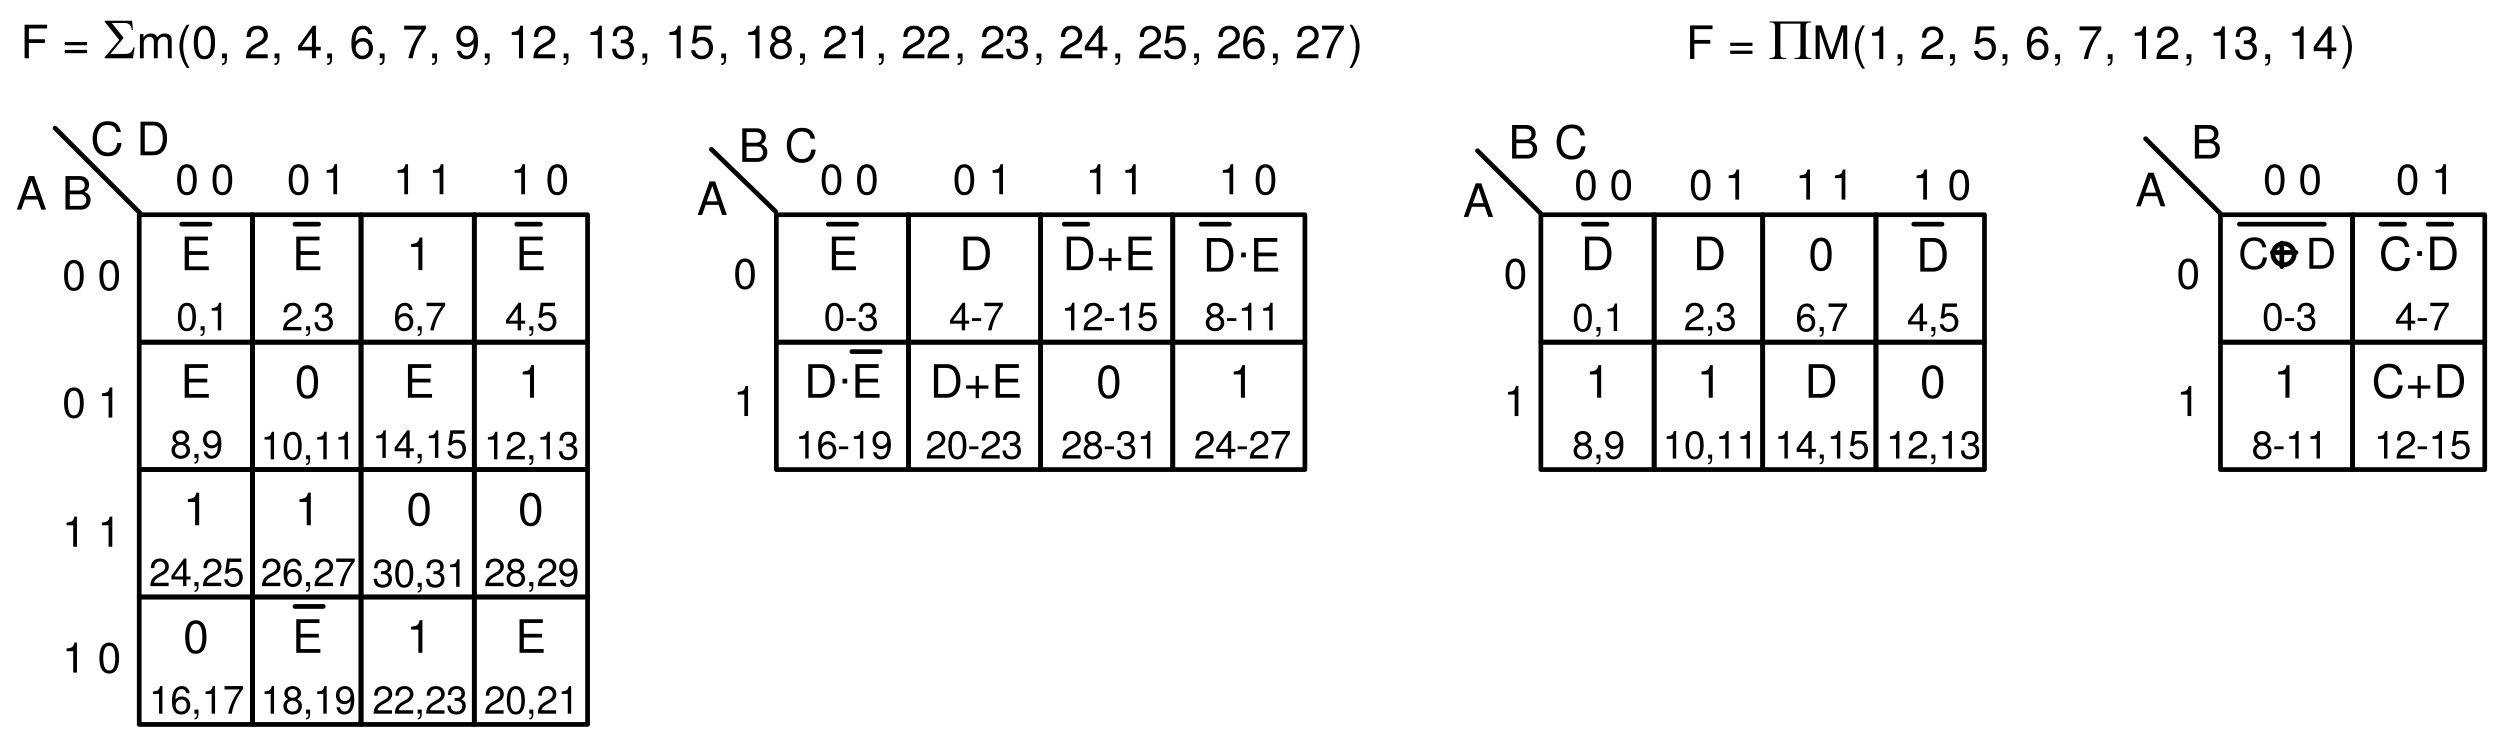 <?xml version="1.0" encoding="UTF-8"?>
<svg xmlns="http://www.w3.org/2000/svg" xmlns:xlink="http://www.w3.org/1999/xlink" width="529.73pt" height="156.957pt" viewBox="0 0 529.73 156.957" version="1.1">
<defs>
<g>
<symbol overflow="visible" id="glyph0-0">
<path style="stroke:none;" d=""/>
</symbol>
<symbol overflow="visible" id="glyph0-1">
<path style="stroke:none;" d="M 1.781 -3.234 L 5.172 -3.234 L 5.172 -4.031 L 1.781 -4.031 L 1.781 -6.312 L 5.641 -6.312 L 5.641 -7.109 L 0.875 -7.109 L 0.875 0 L 1.781 0 Z "/>
</symbol>
<symbol overflow="visible" id="glyph0-2">
<path style="stroke:none;" d=""/>
</symbol>
<symbol overflow="visible" id="glyph0-3">
<path style="stroke:none;" d="M 5.203 -3.438 L 0.484 -3.438 L 0.484 -2.766 L 5.203 -2.766 Z M 5.203 -1.766 L 0.484 -1.766 L 0.484 -1.078 L 5.203 -1.078 Z "/>
</symbol>
<symbol overflow="visible" id="glyph0-4">
<path style="stroke:none;" d="M 0.688 -5.109 L 0.688 0 L 1.5 0 L 1.5 -3.203 C 1.5 -3.953 2.031 -4.547 2.703 -4.547 C 3.312 -4.547 3.641 -4.172 3.641 -3.516 L 3.641 0 L 4.469 0 L 4.469 -3.203 C 4.469 -3.953 5 -4.547 5.672 -4.547 C 6.266 -4.547 6.609 -4.156 6.609 -3.516 L 6.609 0 L 7.422 0 L 7.422 -3.828 C 7.422 -4.75 6.906 -5.25 5.953 -5.25 C 5.266 -5.25 4.859 -5.047 4.375 -4.469 C 4.078 -5.016 3.672 -5.25 3 -5.25 C 2.328 -5.25 1.875 -5 1.438 -4.391 L 1.438 -5.109 Z "/>
</symbol>
<symbol overflow="visible" id="glyph0-5">
<path style="stroke:none;" d="M 2.297 -7.109 C 1.328 -5.828 0.719 -4.062 0.719 -2.531 C 0.719 -0.984 1.328 0.797 2.297 2.062 L 2.844 2.062 C 1.984 0.672 1.5 -0.969 1.5 -2.531 C 1.5 -4.078 1.984 -5.719 2.844 -7.109 Z "/>
</symbol>
<symbol overflow="visible" id="glyph0-6">
<path style="stroke:none;" d="M 2.688 -6.906 C 2.031 -6.906 1.453 -6.625 1.094 -6.156 C 0.641 -5.547 0.422 -4.625 0.422 -3.344 C 0.422 -1.016 1.203 0.219 2.688 0.219 C 4.141 0.219 4.938 -1.016 4.938 -3.281 C 4.938 -4.625 4.734 -5.531 4.266 -6.156 C 3.906 -6.641 3.328 -6.906 2.688 -6.906 Z M 2.688 -6.156 C 3.609 -6.156 4.062 -5.219 4.062 -3.359 C 4.062 -1.406 3.625 -0.484 2.656 -0.484 C 1.75 -0.484 1.297 -1.438 1.297 -3.328 C 1.297 -5.219 1.75 -6.156 2.688 -6.156 Z "/>
</symbol>
<symbol overflow="visible" id="glyph0-7">
<path style="stroke:none;" d="M 0.844 -1.016 L 0.844 0 L 1.438 0 L 1.438 0.172 C 1.438 0.844 1.312 1.047 0.844 1.062 L 0.844 1.438 C 1.531 1.438 1.875 1 1.875 0.156 L 1.875 -1.016 Z "/>
</symbol>
<symbol overflow="visible" id="glyph0-8">
<path style="stroke:none;" d="M 4.938 -0.844 L 1.297 -0.844 C 1.391 -1.406 1.703 -1.781 2.547 -2.266 L 3.516 -2.797 C 4.484 -3.328 4.984 -4.031 4.984 -4.891 C 4.984 -5.453 4.75 -6 4.344 -6.359 C 3.922 -6.734 3.422 -6.906 2.766 -6.906 C 1.891 -6.906 1.234 -6.594 0.859 -6.016 C 0.609 -5.641 0.5 -5.219 0.484 -4.516 L 1.344 -4.516 C 1.375 -4.984 1.438 -5.266 1.547 -5.484 C 1.781 -5.906 2.219 -6.156 2.734 -6.156 C 3.516 -6.156 4.109 -5.609 4.109 -4.859 C 4.109 -4.312 3.781 -3.844 3.172 -3.5 L 2.266 -3 C 0.828 -2.172 0.406 -1.516 0.328 0 L 4.938 0 Z "/>
</symbol>
<symbol overflow="visible" id="glyph0-9">
<path style="stroke:none;" d="M 3.188 -1.656 L 3.188 0 L 4.047 0 L 4.047 -1.656 L 5.062 -1.656 L 5.062 -2.422 L 4.047 -2.422 L 4.047 -6.906 L 3.406 -6.906 L 0.266 -2.562 L 0.266 -1.656 Z M 3.188 -2.422 L 1.031 -2.422 L 3.188 -5.453 Z "/>
</symbol>
<symbol overflow="visible" id="glyph0-10">
<path style="stroke:none;" d="M 4.859 -5.109 C 4.688 -6.234 3.953 -6.906 2.891 -6.906 C 2.141 -6.906 1.453 -6.547 1.047 -5.922 C 0.609 -5.25 0.422 -4.406 0.422 -3.156 C 0.422 -1.984 0.594 -1.25 1 -0.641 C 1.375 -0.078 1.984 0.219 2.734 0.219 C 4.062 0.219 5 -0.75 5 -2.109 C 5 -3.391 4.125 -4.297 2.891 -4.297 C 2.203 -4.297 1.672 -4.031 1.297 -3.531 C 1.312 -5.219 1.859 -6.156 2.844 -6.156 C 3.438 -6.156 3.859 -5.766 4 -5.109 Z M 2.781 -3.547 C 3.609 -3.547 4.125 -2.969 4.125 -2.031 C 4.125 -1.172 3.547 -0.531 2.75 -0.531 C 1.953 -0.531 1.344 -1.203 1.344 -2.094 C 1.344 -2.938 1.938 -3.547 2.781 -3.547 Z "/>
</symbol>
<symbol overflow="visible" id="glyph0-11">
<path style="stroke:none;" d="M 5.062 -6.906 L 0.453 -6.906 L 0.453 -6.062 L 4.188 -6.062 C 2.531 -3.719 1.859 -2.266 1.344 0 L 2.266 0 C 2.641 -2.219 3.516 -4.109 5.062 -6.188 Z "/>
</symbol>
<symbol overflow="visible" id="glyph0-12">
<path style="stroke:none;" d="M 0.516 -1.578 C 0.688 -0.453 1.422 0.219 2.469 0.219 C 3.234 0.219 3.922 -0.141 4.328 -0.766 C 4.766 -1.438 4.969 -2.281 4.969 -3.547 C 4.969 -4.703 4.781 -5.438 4.375 -6.047 C 4 -6.609 3.391 -6.906 2.625 -6.906 C 1.312 -6.906 0.375 -5.938 0.375 -4.578 C 0.375 -3.297 1.25 -2.391 2.5 -2.391 C 3.156 -2.391 3.625 -2.625 4.078 -3.156 C 4.062 -1.469 3.516 -0.531 2.531 -0.531 C 1.938 -0.531 1.516 -0.922 1.375 -1.578 Z M 2.625 -6.156 C 3.422 -6.156 4.031 -5.5 4.031 -4.609 C 4.031 -3.75 3.438 -3.156 2.594 -3.156 C 1.766 -3.156 1.25 -3.719 1.25 -4.656 C 1.25 -5.531 1.828 -6.156 2.625 -6.156 Z "/>
</symbol>
<symbol overflow="visible" id="glyph0-13">
<path style="stroke:none;" d="M 2.531 -4.922 L 2.531 0 L 3.391 0 L 3.391 -6.906 L 2.812 -6.906 C 2.516 -5.844 2.328 -5.703 1 -5.531 L 1 -4.922 Z "/>
</symbol>
<symbol overflow="visible" id="glyph0-14">
<path style="stroke:none;" d="M 2.156 -3.172 L 2.625 -3.172 C 3.562 -3.172 4.062 -2.75 4.062 -1.922 C 4.062 -1.047 3.516 -0.531 2.625 -0.531 C 1.688 -0.531 1.234 -1 1.172 -2.016 L 0.312 -2.016 C 0.344 -1.453 0.453 -1.094 0.609 -0.781 C 0.969 -0.109 1.641 0.219 2.594 0.219 C 4.016 0.219 4.938 -0.625 4.938 -1.938 C 4.938 -2.812 4.594 -3.297 3.766 -3.578 C 4.406 -3.828 4.734 -4.312 4.734 -5.016 C 4.734 -6.203 3.938 -6.906 2.625 -6.906 C 1.234 -6.906 0.484 -6.156 0.453 -4.688 L 1.312 -4.688 C 1.328 -5.094 1.359 -5.328 1.469 -5.547 C 1.672 -5.922 2.094 -6.156 2.625 -6.156 C 3.391 -6.156 3.844 -5.719 3.844 -4.984 C 3.844 -4.5 3.672 -4.203 3.297 -4.047 C 3.062 -3.953 2.766 -3.906 2.156 -3.906 Z "/>
</symbol>
<symbol overflow="visible" id="glyph0-15">
<path style="stroke:none;" d="M 4.641 -6.906 L 1.078 -6.906 L 0.562 -3.156 L 1.344 -3.156 C 1.75 -3.625 2.078 -3.797 2.609 -3.797 C 3.547 -3.797 4.125 -3.156 4.125 -2.141 C 4.125 -1.141 3.547 -0.531 2.609 -0.531 C 1.859 -0.531 1.406 -0.922 1.203 -1.703 L 0.344 -1.703 C 0.453 -1.125 0.562 -0.859 0.766 -0.609 C 1.156 -0.078 1.859 0.219 2.625 0.219 C 4.031 0.219 5 -0.797 5 -2.25 C 5 -3.625 4.094 -4.547 2.766 -4.547 C 2.281 -4.547 1.891 -4.422 1.484 -4.141 L 1.766 -6.062 L 4.641 -6.062 Z "/>
</symbol>
<symbol overflow="visible" id="glyph0-16">
<path style="stroke:none;" d="M 3.812 -3.641 C 4.531 -4.062 4.766 -4.422 4.766 -5.062 C 4.766 -6.156 3.906 -6.906 2.688 -6.906 C 1.469 -6.906 0.609 -6.156 0.609 -5.062 C 0.609 -4.422 0.844 -4.078 1.547 -3.641 C 0.75 -3.25 0.359 -2.688 0.359 -1.922 C 0.359 -0.656 1.312 0.219 2.688 0.219 C 4.047 0.219 5 -0.656 5 -1.906 C 5 -2.688 4.609 -3.25 3.812 -3.641 Z M 2.688 -6.156 C 3.406 -6.156 3.875 -5.719 3.875 -5.047 C 3.875 -4.406 3.406 -3.984 2.688 -3.984 C 1.953 -3.984 1.484 -4.406 1.484 -5.062 C 1.484 -5.719 1.953 -6.156 2.688 -6.156 Z M 2.688 -3.25 C 3.547 -3.25 4.125 -2.703 4.125 -1.906 C 4.125 -1.078 3.547 -0.531 2.656 -0.531 C 1.828 -0.531 1.234 -1.094 1.234 -1.906 C 1.234 -2.703 1.828 -3.25 2.688 -3.25 Z "/>
</symbol>
<symbol overflow="visible" id="glyph0-17">
<path style="stroke:none;" d="M 0.906 2.062 C 1.875 0.797 2.5 -0.984 2.5 -2.516 C 2.5 -4.062 1.875 -5.828 0.906 -7.109 L 0.375 -7.109 C 1.234 -5.719 1.703 -4.078 1.703 -2.516 C 1.703 -0.969 1.234 0.688 0.375 2.062 Z "/>
</symbol>
<symbol overflow="visible" id="glyph0-18">
<path style="stroke:none;" d="M 1.781 -3.234 L 5.656 -3.234 L 5.656 -4.031 L 1.781 -4.031 L 1.781 -6.312 L 5.797 -6.312 L 5.797 -7.109 L 0.875 -7.109 L 0.875 0 L 5.984 0 L 5.984 -0.797 L 1.781 -0.797 Z "/>
</symbol>
<symbol overflow="visible" id="glyph0-19">
<path style="stroke:none;" d="M 6.453 -4.906 C 6.172 -6.469 5.281 -7.219 3.719 -7.219 C 2.766 -7.219 1.984 -6.922 1.469 -6.344 C 0.812 -5.641 0.469 -4.625 0.469 -3.469 C 0.469 -2.297 0.828 -1.297 1.5 -0.609 C 2.047 -0.031 2.75 0.219 3.672 0.219 C 5.406 0.219 6.391 -0.719 6.594 -2.594 L 5.672 -2.594 C 5.594 -2.109 5.484 -1.781 5.344 -1.484 C 5.047 -0.906 4.453 -0.578 3.688 -0.578 C 2.266 -0.578 1.375 -1.703 1.375 -3.484 C 1.375 -5.297 2.234 -6.422 3.609 -6.422 C 4.188 -6.422 4.719 -6.25 5.016 -5.984 C 5.281 -5.734 5.422 -5.438 5.531 -4.906 Z "/>
</symbol>
<symbol overflow="visible" id="glyph0-20">
<path style="stroke:none;" d="M 0.875 0 L 3.609 0 C 5.406 0 6.5 -1.344 6.5 -3.562 C 6.5 -5.766 5.406 -7.109 3.609 -7.109 L 0.875 -7.109 Z M 1.781 -0.797 L 1.781 -6.312 L 3.453 -6.312 C 4.859 -6.312 5.594 -5.359 5.594 -3.547 C 5.594 -1.75 4.859 -0.797 3.453 -0.797 Z "/>
</symbol>
<symbol overflow="visible" id="glyph0-21">
<path style="stroke:none;" d="M 4.625 -2.141 L 5.359 0 L 6.359 0 L 3.875 -7.109 L 2.703 -7.109 L 0.172 0 L 1.125 0 L 1.875 -2.141 Z M 4.375 -2.891 L 2.109 -2.891 L 3.281 -6.125 Z "/>
</symbol>
<symbol overflow="visible" id="glyph0-22">
<path style="stroke:none;" d="M 0.766 0 L 3.984 0 C 4.656 0 5.141 -0.188 5.531 -0.594 C 5.875 -0.969 6.078 -1.469 6.078 -2.031 C 6.078 -2.891 5.688 -3.406 4.781 -3.75 C 5.422 -4.062 5.766 -4.578 5.766 -5.297 C 5.766 -5.828 5.562 -6.281 5.203 -6.609 C 4.828 -6.953 4.344 -7.109 3.656 -7.109 L 0.766 -7.109 Z M 1.672 -4.047 L 1.672 -6.312 L 3.438 -6.312 C 3.938 -6.312 4.219 -6.234 4.469 -6.047 C 4.719 -5.859 4.859 -5.562 4.859 -5.172 C 4.859 -4.797 4.719 -4.5 4.469 -4.297 C 4.219 -4.109 3.938 -4.047 3.438 -4.047 Z M 1.672 -0.797 L 1.672 -3.25 L 3.891 -3.25 C 4.328 -3.25 4.625 -3.141 4.844 -2.906 C 5.047 -2.688 5.172 -2.375 5.172 -2.016 C 5.172 -1.672 5.047 -1.359 4.844 -1.141 C 4.625 -0.906 4.328 -0.797 3.891 -0.797 Z "/>
</symbol>
<symbol overflow="visible" id="glyph0-23">
<path style="stroke:none;" d="M 5.203 -2.609 L 3.188 -2.609 L 3.188 -4.625 L 2.5 -4.625 L 2.5 -2.609 L 0.484 -2.609 L 0.484 -1.922 L 2.5 -1.922 L 2.5 0.094 L 3.188 0.094 L 3.188 -1.922 L 5.203 -1.922 Z "/>
</symbol>
<symbol overflow="visible" id="glyph0-24">
<path style="stroke:none;" d="M 4.562 0 L 6.562 -5.953 L 6.562 0 L 7.422 0 L 7.422 -7.109 L 6.156 -7.109 L 4.094 -0.922 L 1.984 -7.109 L 0.734 -7.109 L 0.734 0 L 1.594 0 L 1.594 -5.953 L 3.609 0 Z "/>
</symbol>
<symbol overflow="visible" id="glyph1-0">
<path style="stroke:none;" d="M 0.609 0 L 0.609 -7.5 L 6.609 -7.5 L 6.609 0 Z M 0.797 -0.188 L 6.422 -0.188 L 6.422 -7.312 L 0.797 -7.312 Z "/>
</symbol>
<symbol overflow="visible" id="glyph1-1">
<path style="stroke:none;" d="M 6.312 0 L 0.328 0 L 0.328 -0.219 L 3.391 -3.891 L 0.328 -7.734 L 0.328 -7.953 L 6.125 -7.953 L 6.312 -5.969 L 6.062 -5.969 C 6.008 -6.508 5.859 -6.895 5.609 -7.125 C 5.367 -7.352 5.023 -7.469 4.578 -7.469 L 1.844 -7.469 L 4.344 -4.312 L 1.531 -0.922 L 4.641 -0.922 C 5.16 -0.922 5.547 -1.02 5.797 -1.219 C 6.055 -1.414 6.273 -1.785 6.453 -2.328 L 6.672 -2.281 Z "/>
</symbol>
<symbol overflow="visible" id="glyph2-0">
<path style="stroke:none;" d=""/>
</symbol>
<symbol overflow="visible" id="glyph2-1">
<path style="stroke:none;" d="M 2.266 -5.844 C 1.719 -5.844 1.234 -5.609 0.922 -5.203 C 0.547 -4.688 0.359 -3.906 0.359 -2.828 C 0.359 -0.859 1.016 0.188 2.266 0.188 C 3.5 0.188 4.188 -0.859 4.188 -2.781 C 4.188 -3.922 4 -4.672 3.609 -5.203 C 3.312 -5.625 2.828 -5.844 2.266 -5.844 Z M 2.266 -5.203 C 3.047 -5.203 3.438 -4.406 3.438 -2.844 C 3.438 -1.188 3.062 -0.406 2.25 -0.406 C 1.484 -0.406 1.094 -1.219 1.094 -2.828 C 1.094 -4.422 1.484 -5.203 2.266 -5.203 Z "/>
</symbol>
<symbol overflow="visible" id="glyph2-2">
<path style="stroke:none;" d="M 0.719 -0.859 L 0.719 0 L 1.219 0 L 1.219 0.156 C 1.219 0.719 1.109 0.875 0.719 0.906 L 0.719 1.219 C 1.297 1.219 1.578 0.844 1.578 0.125 L 1.578 -0.859 Z "/>
</symbol>
<symbol overflow="visible" id="glyph2-3">
<path style="stroke:none;" d="M 2.141 -4.172 L 2.141 0 L 2.859 0 L 2.859 -5.844 L 2.391 -5.844 C 2.125 -4.953 1.969 -4.828 0.844 -4.688 L 0.844 -4.172 Z "/>
</symbol>
<symbol overflow="visible" id="glyph2-4">
<path style="stroke:none;" d="M 4.172 -0.719 L 1.094 -0.719 C 1.172 -1.203 1.438 -1.5 2.156 -1.922 L 2.984 -2.375 C 3.797 -2.812 4.219 -3.422 4.219 -4.141 C 4.219 -4.625 4.016 -5.078 3.672 -5.391 C 3.328 -5.703 2.891 -5.844 2.344 -5.844 C 1.594 -5.844 1.047 -5.578 0.719 -5.094 C 0.516 -4.781 0.422 -4.406 0.406 -3.812 L 1.141 -3.812 C 1.156 -4.219 1.219 -4.453 1.312 -4.641 C 1.5 -5 1.875 -5.219 2.312 -5.219 C 2.984 -5.219 3.469 -4.75 3.469 -4.109 C 3.469 -3.656 3.203 -3.266 2.688 -2.969 L 1.922 -2.531 C 0.703 -1.844 0.344 -1.281 0.281 0 L 4.172 0 Z "/>
</symbol>
<symbol overflow="visible" id="glyph2-5">
<path style="stroke:none;" d="M 1.828 -2.688 L 2.219 -2.688 C 3.016 -2.688 3.438 -2.328 3.438 -1.625 C 3.438 -0.891 2.984 -0.453 2.219 -0.453 C 1.422 -0.453 1.047 -0.844 0.984 -1.703 L 0.266 -1.703 C 0.297 -1.234 0.375 -0.922 0.516 -0.656 C 0.812 -0.094 1.391 0.188 2.188 0.188 C 3.406 0.188 4.172 -0.531 4.172 -1.641 C 4.172 -2.375 3.891 -2.781 3.188 -3.031 C 3.734 -3.25 4 -3.656 4 -4.234 C 4 -5.25 3.328 -5.844 2.219 -5.844 C 1.047 -5.844 0.406 -5.203 0.391 -3.953 L 1.109 -3.953 C 1.125 -4.312 1.156 -4.516 1.25 -4.688 C 1.406 -5.016 1.781 -5.219 2.234 -5.219 C 2.875 -5.219 3.266 -4.828 3.266 -4.219 C 3.266 -3.797 3.109 -3.562 2.781 -3.422 C 2.594 -3.344 2.328 -3.312 1.828 -3.297 Z "/>
</symbol>
<symbol overflow="visible" id="glyph2-6">
<path style="stroke:none;" d="M 4.109 -4.328 C 3.969 -5.281 3.344 -5.844 2.453 -5.844 C 1.812 -5.844 1.234 -5.531 0.875 -5.016 C 0.516 -4.453 0.359 -3.734 0.359 -2.672 C 0.359 -1.688 0.5 -1.062 0.844 -0.531 C 1.156 -0.062 1.672 0.188 2.312 0.188 C 3.438 0.188 4.234 -0.641 4.234 -1.781 C 4.234 -2.875 3.484 -3.641 2.438 -3.641 C 1.859 -3.641 1.406 -3.422 1.094 -2.984 C 1.109 -4.406 1.562 -5.203 2.406 -5.203 C 2.906 -5.203 3.266 -4.891 3.375 -4.328 Z M 2.344 -3 C 3.047 -3 3.484 -2.516 3.484 -1.719 C 3.484 -0.984 3 -0.453 2.328 -0.453 C 1.656 -0.453 1.141 -1.016 1.141 -1.766 C 1.141 -2.484 1.641 -3 2.344 -3 Z "/>
</symbol>
<symbol overflow="visible" id="glyph2-7">
<path style="stroke:none;" d="M 4.297 -5.844 L 0.375 -5.844 L 0.375 -5.125 L 3.547 -5.125 C 2.141 -3.141 1.578 -1.922 1.141 0 L 1.906 0 C 2.234 -1.875 2.969 -3.484 4.297 -5.234 Z "/>
</symbol>
<symbol overflow="visible" id="glyph2-8">
<path style="stroke:none;" d="M 2.703 -1.406 L 2.703 0 L 3.422 0 L 3.422 -1.406 L 4.297 -1.406 L 4.297 -2.047 L 3.422 -2.047 L 3.422 -5.844 L 2.891 -5.844 L 0.234 -2.172 L 0.234 -1.406 Z M 2.703 -2.047 L 0.859 -2.047 L 2.703 -4.609 Z "/>
</symbol>
<symbol overflow="visible" id="glyph2-9">
<path style="stroke:none;" d="M 3.922 -5.844 L 0.906 -5.844 L 0.469 -2.672 L 1.141 -2.672 C 1.484 -3.062 1.75 -3.203 2.219 -3.203 C 3 -3.203 3.484 -2.672 3.484 -1.812 C 3.484 -0.969 3 -0.453 2.219 -0.453 C 1.578 -0.453 1.188 -0.781 1.016 -1.438 L 0.281 -1.438 C 0.391 -0.953 0.469 -0.719 0.641 -0.516 C 0.969 -0.062 1.562 0.188 2.234 0.188 C 3.406 0.188 4.234 -0.672 4.234 -1.906 C 4.234 -3.062 3.469 -3.859 2.344 -3.859 C 1.938 -3.859 1.594 -3.75 1.266 -3.5 L 1.5 -5.125 L 3.922 -5.125 Z "/>
</symbol>
<symbol overflow="visible" id="glyph2-10">
<path style="stroke:none;" d="M 3.219 -3.078 C 3.828 -3.438 4.031 -3.734 4.031 -4.297 C 4.031 -5.203 3.312 -5.844 2.266 -5.844 C 1.234 -5.844 0.516 -5.203 0.516 -4.297 C 0.516 -3.75 0.703 -3.453 1.297 -3.078 C 0.641 -2.75 0.312 -2.266 0.312 -1.625 C 0.312 -0.547 1.109 0.188 2.266 0.188 C 3.422 0.188 4.234 -0.547 4.234 -1.609 C 4.234 -2.266 3.906 -2.75 3.219 -3.078 Z M 2.266 -5.203 C 2.891 -5.203 3.281 -4.844 3.281 -4.281 C 3.281 -3.734 2.875 -3.359 2.266 -3.359 C 1.656 -3.359 1.25 -3.734 1.25 -4.281 C 1.25 -4.844 1.656 -5.203 2.266 -5.203 Z M 2.266 -2.75 C 3 -2.75 3.484 -2.297 3.484 -1.609 C 3.484 -0.922 3 -0.453 2.25 -0.453 C 1.547 -0.453 1.047 -0.922 1.047 -1.609 C 1.047 -2.297 1.547 -2.75 2.266 -2.75 Z "/>
</symbol>
<symbol overflow="visible" id="glyph2-11">
<path style="stroke:none;" d="M 0.438 -1.344 C 0.578 -0.375 1.203 0.188 2.094 0.188 C 2.734 0.188 3.328 -0.125 3.656 -0.641 C 4.031 -1.219 4.203 -1.938 4.203 -3 C 4.203 -3.969 4.047 -4.609 3.703 -5.125 C 3.375 -5.594 2.875 -5.844 2.234 -5.844 C 1.109 -5.844 0.312 -5.031 0.312 -3.875 C 0.312 -2.781 1.062 -2.016 2.109 -2.016 C 2.672 -2.016 3.062 -2.219 3.453 -2.672 C 3.438 -1.25 2.984 -0.453 2.141 -0.453 C 1.641 -0.453 1.281 -0.781 1.156 -1.344 Z M 2.219 -5.219 C 2.891 -5.219 3.406 -4.656 3.406 -3.891 C 3.406 -3.172 2.906 -2.672 2.188 -2.672 C 1.5 -2.672 1.062 -3.156 1.062 -3.938 C 1.062 -4.672 1.547 -5.219 2.219 -5.219 Z "/>
</symbol>
<symbol overflow="visible" id="glyph2-12">
<path style="stroke:none;" d="M 2.344 -2.578 L 0.375 -2.578 L 0.375 -1.984 L 2.344 -1.984 Z "/>
</symbol>
<symbol overflow="visible" id="glyph3-0">
<path style="stroke:none;" d=""/>
</symbol>
<symbol overflow="visible" id="glyph3-1">
<path style="stroke:none;" d=""/>
</symbol>
<symbol overflow="visible" id="glyph3-2">
<path style="stroke:none;" d="M 2.469 -6.375 C 1.875 -6.375 1.344 -6.125 1.016 -5.672 C 0.594 -5.125 0.391 -4.266 0.391 -3.094 C 0.391 -0.938 1.109 0.203 2.469 0.203 C 3.828 0.203 4.562 -0.938 4.562 -3.031 C 4.562 -4.281 4.359 -5.109 3.938 -5.672 C 3.609 -6.125 3.078 -6.375 2.469 -6.375 Z M 2.469 -5.672 C 3.328 -5.672 3.75 -4.812 3.75 -3.109 C 3.75 -1.297 3.344 -0.453 2.453 -0.453 C 1.625 -0.453 1.203 -1.328 1.203 -3.078 C 1.203 -4.828 1.625 -5.672 2.469 -5.672 Z "/>
</symbol>
<symbol overflow="visible" id="glyph3-3">
<path style="stroke:none;" d="M 2.328 -4.547 L 2.328 0 L 3.125 0 L 3.125 -6.375 L 2.594 -6.375 C 2.328 -5.406 2.141 -5.266 0.922 -5.109 L 0.922 -4.547 Z "/>
</symbol>
<symbol overflow="visible" id="glyph3-4">
<path style="stroke:none;" d="M 5.953 -4.531 C 5.703 -5.969 4.875 -6.672 3.422 -6.672 C 2.547 -6.672 1.844 -6.391 1.344 -5.844 C 0.75 -5.203 0.438 -4.266 0.438 -3.203 C 0.438 -2.125 0.766 -1.203 1.391 -0.562 C 1.891 -0.031 2.531 0.203 3.391 0.203 C 5 0.203 5.891 -0.656 6.094 -2.391 L 5.234 -2.391 C 5.156 -1.938 5.062 -1.641 4.938 -1.375 C 4.656 -0.844 4.109 -0.531 3.406 -0.531 C 2.094 -0.531 1.266 -1.578 1.266 -3.219 C 1.266 -4.891 2.062 -5.938 3.328 -5.938 C 3.859 -5.938 4.359 -5.766 4.625 -5.516 C 4.875 -5.297 5 -5.016 5.109 -4.531 Z "/>
</symbol>
<symbol overflow="visible" id="glyph3-5">
<path style="stroke:none;" d="M 0.797 0 L 3.328 0 C 4.984 0 6 -1.234 6 -3.281 C 6 -5.312 5 -6.562 3.328 -6.562 L 0.797 -6.562 Z M 1.641 -0.734 L 1.641 -5.828 L 3.188 -5.828 C 4.484 -5.828 5.172 -4.953 5.172 -3.281 C 5.172 -1.625 4.484 -0.734 3.188 -0.734 Z "/>
</symbol>
<symbol overflow="visible" id="glyph4-0">
<path style="stroke:none;" d="M 1.25 0 L 1.25 -6.25 L 6.25 -6.25 L 6.25 0 Z M 1.406 -0.156 L 6.094 -0.156 L 6.094 -6.094 L 1.406 -6.094 Z "/>
</symbol>
<symbol overflow="visible" id="glyph4-1">
<path style="stroke:none;" d="M 0.906 -3.016 L 0.906 -4.031 L 1.906 -4.031 L 1.906 -3.016 Z "/>
</symbol>
<symbol overflow="visible" id="glyph5-0">
<path style="stroke:none;" d="M 0.609 0 L 0.609 -7.5 L 6.609 -7.5 L 6.609 0 Z M 0.797 -0.188 L 6.422 -0.188 L 6.422 -7.312 L 0.797 -7.312 Z "/>
</symbol>
<symbol overflow="visible" id="glyph5-1">
<path style="stroke:none;" d="M 6.734 -7.484 L 2.484 -7.484 L 2.484 -1.125 C 2.484 -0.801 2.551 -0.566 2.688 -0.422 C 2.832 -0.285 3.078 -0.219 3.422 -0.219 L 3.734 -0.219 L 3.734 0 L 0.203 0 L 0.203 -0.219 L 0.406 -0.219 C 0.75 -0.219 0.992 -0.285 1.141 -0.422 C 1.285 -0.566 1.359 -0.801 1.359 -1.125 L 1.359 -6.828 C 1.359 -7.148 1.285 -7.379 1.141 -7.516 C 1.004 -7.66 0.758 -7.734 0.406 -7.734 L 0.203 -7.734 L 0.203 -7.953 L 9.016 -7.953 L 9.016 -7.734 L 8.812 -7.734 C 8.469 -7.734 8.223 -7.66 8.078 -7.516 C 7.93 -7.379 7.859 -7.148 7.859 -6.828 L 7.859 -1.125 C 7.859 -0.801 7.93 -0.566 8.078 -0.422 C 8.223 -0.285 8.469 -0.219 8.812 -0.219 L 9.016 -0.219 L 9.016 0 L 5.469 0 L 5.469 -0.219 L 5.766 -0.219 C 6.109 -0.219 6.352 -0.285 6.5 -0.422 C 6.656 -0.566 6.734 -0.801 6.734 -1.125 Z "/>
</symbol>
<symbol overflow="visible" id="glyph6-0">
<path style="stroke:none;" d=""/>
</symbol>
<symbol overflow="visible" id="glyph6-1">
<path style="stroke:none;" d="M 4.641 -2.141 L 5.375 0 L 6.391 0 L 3.891 -7.125 L 2.703 -7.125 L 0.172 0 L 1.141 0 L 1.891 -2.141 Z M 4.375 -2.906 L 2.109 -2.906 L 3.281 -6.156 Z "/>
</symbol>
</g>
</defs>
<g id="surface1">
<g style="fill:rgb(0%,0%,0%);fill-opacity:1;">
  <use xlink:href="#glyph0-1" x="4.334" y="12.345"/>
  <use xlink:href="#glyph0-2" x="10.334" y="12.345"/>
</g>
<g style="fill:rgb(0%,0%,0%);fill-opacity:1;">
  <use xlink:href="#glyph0-3" x="13.234" y="12.345"/>
  <use xlink:href="#glyph0-2" x="19.234" y="12.345"/>
</g>
<g style="fill:rgb(0%,0%,0%);fill-opacity:1;">
  <use xlink:href="#glyph1-1" x="21.859" y="12.345"/>
</g>
<g style="fill:rgb(0%,0%,0%);fill-opacity:1;">
  <use xlink:href="#glyph0-4" x="28.959" y="12.345"/>
</g>
<g style="fill:rgb(0%,0%,0%);fill-opacity:1;">
  <use xlink:href="#glyph0-5" x="37.309" y="12.345"/>
</g>
<g style="fill:rgb(0%,0%,0%);fill-opacity:1;">
  <use xlink:href="#glyph0-6" x="40.634" y="12.345"/>
</g>
<g style="fill:rgb(0%,0%,0%);fill-opacity:1;">
  <use xlink:href="#glyph0-7" x="46.209" y="12.345"/>
  <use xlink:href="#glyph0-2" x="49.21" y="12.345"/>
</g>
<g style="fill:rgb(0%,0%,0%);fill-opacity:1;">
  <use xlink:href="#glyph0-8" x="51.784" y="12.345"/>
</g>
<g style="fill:rgb(0%,0%,0%);fill-opacity:1;">
  <use xlink:href="#glyph0-7" x="57.334" y="12.345"/>
  <use xlink:href="#glyph0-2" x="60.359" y="12.345"/>
</g>
<g style="fill:rgb(0%,0%,0%);fill-opacity:1;">
  <use xlink:href="#glyph0-9" x="62.904" y="12.345"/>
</g>
<g style="fill:rgb(0%,0%,0%);fill-opacity:1;">
  <use xlink:href="#glyph0-7" x="68.484" y="12.345"/>
  <use xlink:href="#glyph0-2" x="71.485" y="12.345"/>
</g>
<g style="fill:rgb(0%,0%,0%);fill-opacity:1;">
  <use xlink:href="#glyph0-10" x="74.034" y="12.345"/>
</g>
<g style="fill:rgb(0%,0%,0%);fill-opacity:1;">
  <use xlink:href="#glyph0-7" x="79.614" y="12.345"/>
  <use xlink:href="#glyph0-2" x="82.615" y="12.345"/>
</g>
<g style="fill:rgb(0%,0%,0%);fill-opacity:1;">
  <use xlink:href="#glyph0-11" x="85.184" y="12.345"/>
</g>
<g style="fill:rgb(0%,0%,0%);fill-opacity:1;">
  <use xlink:href="#glyph0-7" x="90.734" y="12.345"/>
  <use xlink:href="#glyph0-2" x="93.735" y="12.345"/>
</g>
<g style="fill:rgb(0%,0%,0%);fill-opacity:1;">
  <use xlink:href="#glyph0-12" x="96.314" y="12.345"/>
</g>
<g style="fill:rgb(0%,0%,0%);fill-opacity:1;">
  <use xlink:href="#glyph0-7" x="101.884" y="12.345"/>
  <use xlink:href="#glyph0-2" x="104.885" y="12.345"/>
</g>
<g style="fill:rgb(0%,0%,0%);fill-opacity:1;">
  <use xlink:href="#glyph0-13" x="107.434" y="12.345"/>
  <use xlink:href="#glyph0-8" x="112.684" y="12.345"/>
</g>
<g style="fill:rgb(0%,0%,0%);fill-opacity:1;">
  <use xlink:href="#glyph0-7" x="118.584" y="12.345"/>
  <use xlink:href="#glyph0-2" x="121.585" y="12.345"/>
</g>
<g style="fill:rgb(0%,0%,0%);fill-opacity:1;">
  <use xlink:href="#glyph0-13" x="124.134" y="12.345"/>
  <use xlink:href="#glyph0-14" x="129.384" y="12.345"/>
</g>
<g style="fill:rgb(0%,0%,0%);fill-opacity:1;">
  <use xlink:href="#glyph0-7" x="135.284" y="12.345"/>
  <use xlink:href="#glyph0-2" x="138.285" y="12.345"/>
</g>
<g style="fill:rgb(0%,0%,0%);fill-opacity:1;">
  <use xlink:href="#glyph0-13" x="140.834" y="12.345"/>
  <use xlink:href="#glyph0-15" x="146.084" y="12.345"/>
</g>
<g style="fill:rgb(0%,0%,0%);fill-opacity:1;">
  <use xlink:href="#glyph0-7" x="151.984" y="12.345"/>
  <use xlink:href="#glyph0-2" x="154.985" y="12.345"/>
</g>
<g style="fill:rgb(0%,0%,0%);fill-opacity:1;">
  <use xlink:href="#glyph0-13" x="157.534" y="12.345"/>
  <use xlink:href="#glyph0-16" x="162.784" y="12.345"/>
</g>
<g style="fill:rgb(0%,0%,0%);fill-opacity:1;">
  <use xlink:href="#glyph0-7" x="168.684" y="12.345"/>
  <use xlink:href="#glyph0-2" x="171.685" y="12.345"/>
</g>
<g style="fill:rgb(0%,0%,0%);fill-opacity:1;">
  <use xlink:href="#glyph0-8" x="174.234" y="12.345"/>
  <use xlink:href="#glyph0-13" x="179.484" y="12.345"/>
</g>
<g style="fill:rgb(0%,0%,0%);fill-opacity:1;">
  <use xlink:href="#glyph0-7" x="185.384" y="12.345"/>
  <use xlink:href="#glyph0-2" x="188.385" y="12.345"/>
</g>
<g style="fill:rgb(0%,0%,0%);fill-opacity:1;">
  <use xlink:href="#glyph0-8" x="190.934" y="12.345"/>
  <use xlink:href="#glyph0-8" x="196.184" y="12.345"/>
</g>
<g style="fill:rgb(0%,0%,0%);fill-opacity:1;">
  <use xlink:href="#glyph0-7" x="202.084" y="12.345"/>
  <use xlink:href="#glyph0-2" x="205.085" y="12.345"/>
</g>
<g style="fill:rgb(0%,0%,0%);fill-opacity:1;">
  <use xlink:href="#glyph0-8" x="207.634" y="12.345"/>
  <use xlink:href="#glyph0-14" x="212.884" y="12.345"/>
</g>
<g style="fill:rgb(0%,0%,0%);fill-opacity:1;">
  <use xlink:href="#glyph0-7" x="218.784" y="12.345"/>
  <use xlink:href="#glyph0-2" x="221.785" y="12.345"/>
</g>
<g style="fill:rgb(0%,0%,0%);fill-opacity:1;">
  <use xlink:href="#glyph0-8" x="224.334" y="12.345"/>
  <use xlink:href="#glyph0-9" x="229.584" y="12.345"/>
</g>
<g style="fill:rgb(0%,0%,0%);fill-opacity:1;">
  <use xlink:href="#glyph0-7" x="235.484" y="12.345"/>
  <use xlink:href="#glyph0-2" x="238.485" y="12.345"/>
</g>
<g style="fill:rgb(0%,0%,0%);fill-opacity:1;">
  <use xlink:href="#glyph0-8" x="241.034" y="12.345"/>
  <use xlink:href="#glyph0-15" x="246.284" y="12.345"/>
</g>
<g style="fill:rgb(0%,0%,0%);fill-opacity:1;">
  <use xlink:href="#glyph0-7" x="252.184" y="12.345"/>
  <use xlink:href="#glyph0-2" x="255.185" y="12.345"/>
</g>
<g style="fill:rgb(0%,0%,0%);fill-opacity:1;">
  <use xlink:href="#glyph0-8" x="257.734" y="12.345"/>
  <use xlink:href="#glyph0-10" x="262.984" y="12.345"/>
</g>
<g style="fill:rgb(0%,0%,0%);fill-opacity:1;">
  <use xlink:href="#glyph0-7" x="268.884" y="12.345"/>
  <use xlink:href="#glyph0-2" x="271.885" y="12.345"/>
</g>
<g style="fill:rgb(0%,0%,0%);fill-opacity:1;">
  <use xlink:href="#glyph0-8" x="274.434" y="12.345"/>
  <use xlink:href="#glyph0-11" x="279.684" y="12.345"/>
</g>
<g style="fill:rgb(0%,0%,0%);fill-opacity:1;">
  <use xlink:href="#glyph0-17" x="285.584" y="12.345"/>
</g>
<path style="fill:none;stroke-width:1;stroke-linecap:round;stroke-linejoin:round;stroke:rgb(0%,0%,0%);stroke-opacity:1;stroke-miterlimit:10;" d="M 78.866 678.995 L 102.866 678.995 L 102.866 705.995 L 78.866 705.995 Z " transform="matrix(1,0,0,-1,-49.366,751.495)"/>
<g style="fill:rgb(0%,0%,0%);fill-opacity:1;">
  <use xlink:href="#glyph2-1" x="37.334" y="69.995"/>
</g>
<g style="fill:rgb(0%,0%,0%);fill-opacity:1;">
  <use xlink:href="#glyph2-2" x="41.784" y="69.995"/>
</g>
<g style="fill:rgb(0%,0%,0%);fill-opacity:1;">
  <use xlink:href="#glyph2-3" x="44.009" y="69.995"/>
</g>
<g style="fill:rgb(0%,0%,0%);fill-opacity:1;">
  <use xlink:href="#glyph0-18" x="38.259" y="57.245"/>
</g>
<path style="fill:none;stroke-width:1;stroke-linecap:round;stroke-linejoin:round;stroke:rgb(0%,0%,0%);stroke-opacity:1;stroke-miterlimit:10;" d="M 102.866 678.995 L 125.866 678.995 L 125.866 705.995 L 102.866 705.995 Z " transform="matrix(1,0,0,-1,-49.366,751.495)"/>
<g style="fill:rgb(0%,0%,0%);fill-opacity:1;">
  <use xlink:href="#glyph2-4" x="59.684" y="69.995"/>
</g>
<g style="fill:rgb(0%,0%,0%);fill-opacity:1;">
  <use xlink:href="#glyph2-2" x="64.134" y="69.995"/>
</g>
<g style="fill:rgb(0%,0%,0%);fill-opacity:1;">
  <use xlink:href="#glyph2-5" x="66.364" y="69.995"/>
</g>
<g style="fill:rgb(0%,0%,0%);fill-opacity:1;">
  <use xlink:href="#glyph0-18" x="61.904" y="57.245"/>
</g>
<path style="fill:none;stroke-width:1;stroke-linecap:round;stroke-linejoin:round;stroke:rgb(0%,0%,0%);stroke-opacity:1;stroke-miterlimit:10;" d="M 125.866 678.995 L 149.866 678.995 L 149.866 705.995 L 125.866 705.995 Z " transform="matrix(1,0,0,-1,-49.366,751.495)"/>
<g style="fill:rgb(0%,0%,0%);fill-opacity:1;">
  <use xlink:href="#glyph2-6" x="83.334" y="69.995"/>
</g>
<g style="fill:rgb(0%,0%,0%);fill-opacity:1;">
  <use xlink:href="#glyph2-2" x="87.784" y="69.995"/>
</g>
<g style="fill:rgb(0%,0%,0%);fill-opacity:1;">
  <use xlink:href="#glyph2-7" x="90.014" y="69.995"/>
</g>
<g style="fill:rgb(0%,0%,0%);fill-opacity:1;">
  <use xlink:href="#glyph0-13" x="86.114" y="57.245"/>
</g>
<path style="fill:none;stroke-width:1;stroke-linecap:round;stroke-linejoin:round;stroke:rgb(0%,0%,0%);stroke-opacity:1;stroke-miterlimit:10;" d="M 149.866 678.995 L 173.866 678.995 L 173.866 705.995 L 149.866 705.995 Z " transform="matrix(1,0,0,-1,-49.366,751.495)"/>
<g style="fill:rgb(0%,0%,0%);fill-opacity:1;">
  <use xlink:href="#glyph2-8" x="106.984" y="69.995"/>
</g>
<g style="fill:rgb(0%,0%,0%);fill-opacity:1;">
  <use xlink:href="#glyph2-2" x="111.434" y="69.995"/>
</g>
<g style="fill:rgb(0%,0%,0%);fill-opacity:1;">
  <use xlink:href="#glyph2-9" x="113.664" y="69.995"/>
</g>
<g style="fill:rgb(0%,0%,0%);fill-opacity:1;">
  <use xlink:href="#glyph0-18" x="109.214" y="57.245"/>
</g>
<path style="fill:none;stroke-width:1;stroke-linecap:round;stroke-linejoin:round;stroke:rgb(0%,0%,0%);stroke-opacity:1;stroke-miterlimit:10;" d="M 78.866 651.995 L 102.866 651.995 L 102.866 678.995 L 78.866 678.995 Z " transform="matrix(1,0,0,-1,-49.366,751.495)"/>
<g style="fill:rgb(0%,0%,0%);fill-opacity:1;">
  <use xlink:href="#glyph2-10" x="36.034" y="97.025"/>
</g>
<g style="fill:rgb(0%,0%,0%);fill-opacity:1;">
  <use xlink:href="#glyph2-2" x="40.484" y="97.025"/>
</g>
<g style="fill:rgb(0%,0%,0%);fill-opacity:1;">
  <use xlink:href="#glyph2-11" x="42.709" y="97.025"/>
</g>
<g style="fill:rgb(0%,0%,0%);fill-opacity:1;">
  <use xlink:href="#glyph0-18" x="38.259" y="84.275"/>
</g>
<path style="fill:none;stroke-width:1;stroke-linecap:round;stroke-linejoin:round;stroke:rgb(0%,0%,0%);stroke-opacity:1;stroke-miterlimit:10;" d="M 102.866 651.995 L 125.866 651.995 L 125.866 678.995 L 102.866 678.995 Z " transform="matrix(1,0,0,-1,-49.366,751.495)"/>
<g style="fill:rgb(0%,0%,0%);fill-opacity:1;">
  <use xlink:href="#glyph0-6" x="62.464" y="84.275"/>
</g>
<path style="fill:none;stroke-width:1;stroke-linecap:round;stroke-linejoin:round;stroke:rgb(0%,0%,0%);stroke-opacity:1;stroke-miterlimit:10;" d="M 125.866 651.995 L 149.866 651.995 L 149.866 678.995 L 125.866 678.995 Z " transform="matrix(1,0,0,-1,-49.366,751.495)"/>
<g style="fill:rgb(0%,0%,0%);fill-opacity:1;">
  <use xlink:href="#glyph0-18" x="85.564" y="84.275"/>
</g>
<path style="fill:none;stroke-width:1;stroke-linecap:round;stroke-linejoin:round;stroke:rgb(0%,0%,0%);stroke-opacity:1;stroke-miterlimit:10;" d="M 149.866 651.995 L 173.866 651.995 L 173.866 678.995 L 149.866 678.995 Z " transform="matrix(1,0,0,-1,-49.366,751.495)"/>
<g style="fill:rgb(0%,0%,0%);fill-opacity:1;">
  <use xlink:href="#glyph0-13" x="109.764" y="84.275"/>
</g>
<path style="fill:none;stroke-width:1;stroke-linecap:round;stroke-linejoin:round;stroke:rgb(0%,0%,0%);stroke-opacity:1;stroke-miterlimit:10;" d="M 78.866 624.995 L 102.866 624.995 L 102.866 651.995 L 78.866 651.995 Z " transform="matrix(1,0,0,-1,-49.366,751.495)"/>
<g style="fill:rgb(0%,0%,0%);fill-opacity:1;">
  <use xlink:href="#glyph0-13" x="38.809" y="111.295"/>
</g>
<path style="fill:none;stroke-width:1;stroke-linecap:round;stroke-linejoin:round;stroke:rgb(0%,0%,0%);stroke-opacity:1;stroke-miterlimit:10;" d="M 102.866 624.995 L 125.866 624.995 L 125.866 651.995 L 102.866 651.995 Z " transform="matrix(1,0,0,-1,-49.366,751.495)"/>
<g style="fill:rgb(0%,0%,0%);fill-opacity:1;">
  <use xlink:href="#glyph0-13" x="62.464" y="111.295"/>
</g>
<path style="fill:none;stroke-width:1;stroke-linecap:round;stroke-linejoin:round;stroke:rgb(0%,0%,0%);stroke-opacity:1;stroke-miterlimit:10;" d="M 125.866 624.995 L 149.866 624.995 L 149.866 651.995 L 125.866 651.995 Z " transform="matrix(1,0,0,-1,-49.366,751.495)"/>
<g style="fill:rgb(0%,0%,0%);fill-opacity:1;">
  <use xlink:href="#glyph0-6" x="86.114" y="111.295"/>
</g>
<path style="fill:none;stroke-width:1;stroke-linecap:round;stroke-linejoin:round;stroke:rgb(0%,0%,0%);stroke-opacity:1;stroke-miterlimit:10;" d="M 149.866 624.995 L 173.866 624.995 L 173.866 651.995 L 149.866 651.995 Z " transform="matrix(1,0,0,-1,-49.366,751.495)"/>
<g style="fill:rgb(0%,0%,0%);fill-opacity:1;">
  <use xlink:href="#glyph0-6" x="109.764" y="111.295"/>
</g>
<path style="fill:none;stroke-width:1;stroke-linecap:round;stroke-linejoin:round;stroke:rgb(0%,0%,0%);stroke-opacity:1;stroke-miterlimit:10;" d="M 78.866 597.995 L 102.866 597.995 L 102.866 624.995 L 78.866 624.995 Z " transform="matrix(1,0,0,-1,-49.366,751.495)"/>
<g style="fill:rgb(0%,0%,0%);fill-opacity:1;">
  <use xlink:href="#glyph0-6" x="38.809" y="138.325"/>
</g>
<path style="fill:none;stroke-width:1;stroke-linecap:round;stroke-linejoin:round;stroke:rgb(0%,0%,0%);stroke-opacity:1;stroke-miterlimit:10;" d="M 102.866 597.995 L 125.866 597.995 L 125.866 624.995 L 102.866 624.995 Z " transform="matrix(1,0,0,-1,-49.366,751.495)"/>
<g style="fill:rgb(0%,0%,0%);fill-opacity:1;">
  <use xlink:href="#glyph0-18" x="61.904" y="138.325"/>
</g>
<path style="fill:none;stroke-width:1;stroke-linecap:round;stroke-linejoin:round;stroke:rgb(0%,0%,0%);stroke-opacity:1;stroke-miterlimit:10;" d="M 125.866 597.995 L 149.866 597.995 L 149.866 624.995 L 125.866 624.995 Z " transform="matrix(1,0,0,-1,-49.366,751.495)"/>
<g style="fill:rgb(0%,0%,0%);fill-opacity:1;">
  <use xlink:href="#glyph0-13" x="86.114" y="138.325"/>
</g>
<path style="fill:none;stroke-width:1;stroke-linecap:round;stroke-linejoin:round;stroke:rgb(0%,0%,0%);stroke-opacity:1;stroke-miterlimit:10;" d="M 149.866 597.995 L 173.866 597.995 L 173.866 624.995 L 149.866 624.995 Z " transform="matrix(1,0,0,-1,-49.366,751.495)"/>
<g style="fill:rgb(0%,0%,0%);fill-opacity:1;">
  <use xlink:href="#glyph0-18" x="109.214" y="138.325"/>
</g>
<g style="fill:rgb(0%,0%,0%);fill-opacity:1;">
  <use xlink:href="#glyph2-3" x="55.214" y="97.325"/>
  <use xlink:href="#glyph2-1" x="59.739" y="97.325"/>
</g>
<g style="fill:rgb(0%,0%,0%);fill-opacity:1;">
  <use xlink:href="#glyph2-2" x="64.134" y="97.325"/>
</g>
<g style="fill:rgb(0%,0%,0%);fill-opacity:1;">
  <use xlink:href="#glyph2-3" x="66.364" y="97.325"/>
  <use xlink:href="#glyph2-3" x="70.864" y="97.325"/>
</g>
<g style="fill:rgb(0%,0%,0%);fill-opacity:1;">
  <use xlink:href="#glyph2-5" x="78.884" y="124.345"/>
  <use xlink:href="#glyph2-1" x="83.384" y="124.345"/>
</g>
<g style="fill:rgb(0%,0%,0%);fill-opacity:1;">
  <use xlink:href="#glyph2-2" x="87.784" y="124.345"/>
</g>
<g style="fill:rgb(0%,0%,0%);fill-opacity:1;">
  <use xlink:href="#glyph2-5" x="90.014" y="124.345"/>
  <use xlink:href="#glyph2-3" x="94.514" y="124.345"/>
</g>
<g style="fill:rgb(0%,0%,0%);fill-opacity:1;">
  <use xlink:href="#glyph2-3" x="102.534" y="97.325"/>
  <use xlink:href="#glyph2-4" x="107.034" y="97.325"/>
</g>
<g style="fill:rgb(0%,0%,0%);fill-opacity:1;">
  <use xlink:href="#glyph2-2" x="111.434" y="97.325"/>
</g>
<g style="fill:rgb(0%,0%,0%);fill-opacity:1;">
  <use xlink:href="#glyph2-3" x="113.664" y="97.325"/>
  <use xlink:href="#glyph2-5" x="118.164" y="97.325"/>
</g>
<g style="fill:rgb(0%,0%,0%);fill-opacity:1;">
  <use xlink:href="#glyph2-3" x="78.884" y="97.025"/>
  <use xlink:href="#glyph2-8" x="83.384" y="97.025"/>
</g>
<g style="fill:rgb(0%,0%,0%);fill-opacity:1;">
  <use xlink:href="#glyph2-2" x="87.784" y="97.025"/>
</g>
<g style="fill:rgb(0%,0%,0%);fill-opacity:1;">
  <use xlink:href="#glyph2-3" x="90.014" y="97.025"/>
  <use xlink:href="#glyph2-9" x="94.514" y="97.025"/>
</g>
<g style="fill:rgb(0%,0%,0%);fill-opacity:1;">
  <use xlink:href="#glyph2-3" x="31.559" y="151.215"/>
  <use xlink:href="#glyph2-6" x="36.084" y="151.215"/>
</g>
<g style="fill:rgb(0%,0%,0%);fill-opacity:1;">
  <use xlink:href="#glyph2-2" x="40.484" y="151.215"/>
</g>
<g style="fill:rgb(0%,0%,0%);fill-opacity:1;">
  <use xlink:href="#glyph2-3" x="42.709" y="151.215"/>
  <use xlink:href="#glyph2-7" x="47.209" y="151.215"/>
</g>
<g style="fill:rgb(0%,0%,0%);fill-opacity:1;">
  <use xlink:href="#glyph2-3" x="55.214" y="151.215"/>
  <use xlink:href="#glyph2-10" x="59.739" y="151.215"/>
</g>
<g style="fill:rgb(0%,0%,0%);fill-opacity:1;">
  <use xlink:href="#glyph2-2" x="64.134" y="151.215"/>
</g>
<g style="fill:rgb(0%,0%,0%);fill-opacity:1;">
  <use xlink:href="#glyph2-3" x="66.364" y="151.215"/>
  <use xlink:href="#glyph2-11" x="70.864" y="151.215"/>
</g>
<g style="fill:rgb(0%,0%,0%);fill-opacity:1;">
  <use xlink:href="#glyph2-4" x="102.534" y="151.215"/>
  <use xlink:href="#glyph2-1" x="107.034" y="151.215"/>
</g>
<g style="fill:rgb(0%,0%,0%);fill-opacity:1;">
  <use xlink:href="#glyph2-2" x="111.434" y="151.215"/>
</g>
<g style="fill:rgb(0%,0%,0%);fill-opacity:1;">
  <use xlink:href="#glyph2-4" x="113.664" y="151.215"/>
  <use xlink:href="#glyph2-3" x="118.164" y="151.215"/>
</g>
<g style="fill:rgb(0%,0%,0%);fill-opacity:1;">
  <use xlink:href="#glyph2-4" x="31.559" y="124.195"/>
  <use xlink:href="#glyph2-8" x="36.084" y="124.195"/>
</g>
<g style="fill:rgb(0%,0%,0%);fill-opacity:1;">
  <use xlink:href="#glyph2-2" x="40.484" y="124.195"/>
</g>
<g style="fill:rgb(0%,0%,0%);fill-opacity:1;">
  <use xlink:href="#glyph2-4" x="42.709" y="124.195"/>
  <use xlink:href="#glyph2-9" x="47.209" y="124.195"/>
</g>
<g style="fill:rgb(0%,0%,0%);fill-opacity:1;">
  <use xlink:href="#glyph2-4" x="78.884" y="151.215"/>
  <use xlink:href="#glyph2-4" x="83.384" y="151.215"/>
</g>
<g style="fill:rgb(0%,0%,0%);fill-opacity:1;">
  <use xlink:href="#glyph2-2" x="87.784" y="151.215"/>
</g>
<g style="fill:rgb(0%,0%,0%);fill-opacity:1;">
  <use xlink:href="#glyph2-4" x="90.014" y="151.215"/>
  <use xlink:href="#glyph2-5" x="94.514" y="151.215"/>
</g>
<g style="fill:rgb(0%,0%,0%);fill-opacity:1;">
  <use xlink:href="#glyph2-4" x="55.214" y="124.195"/>
  <use xlink:href="#glyph2-6" x="59.739" y="124.195"/>
</g>
<g style="fill:rgb(0%,0%,0%);fill-opacity:1;">
  <use xlink:href="#glyph2-2" x="64.134" y="124.195"/>
</g>
<g style="fill:rgb(0%,0%,0%);fill-opacity:1;">
  <use xlink:href="#glyph2-4" x="66.364" y="124.195"/>
  <use xlink:href="#glyph2-7" x="70.864" y="124.195"/>
</g>
<g style="fill:rgb(0%,0%,0%);fill-opacity:1;">
  <use xlink:href="#glyph2-4" x="102.534" y="124.195"/>
  <use xlink:href="#glyph2-10" x="107.034" y="124.195"/>
</g>
<g style="fill:rgb(0%,0%,0%);fill-opacity:1;">
  <use xlink:href="#glyph2-2" x="111.434" y="124.195"/>
</g>
<g style="fill:rgb(0%,0%,0%);fill-opacity:1;">
  <use xlink:href="#glyph2-4" x="113.664" y="124.195"/>
  <use xlink:href="#glyph2-11" x="118.164" y="124.195"/>
</g>
<g style="fill:rgb(0%,0%,0%);fill-opacity:1;">
  <use xlink:href="#glyph3-1" x="34.634" y="41.165"/>
</g>
<g style="fill:rgb(0%,0%,0%);fill-opacity:1;">
  <use xlink:href="#glyph3-2" x="37.134" y="41.165"/>
</g>
<g style="fill:rgb(0%,0%,0%);fill-opacity:1;">
  <use xlink:href="#glyph3-1" x="42.399" y="41.165"/>
</g>
<g style="fill:rgb(0%,0%,0%);fill-opacity:1;">
  <use xlink:href="#glyph3-2" x="44.649" y="41.165"/>
</g>
<g style="fill:rgb(0%,0%,0%);fill-opacity:1;">
  <use xlink:href="#glyph3-1" x="58.284" y="41.165"/>
</g>
<g style="fill:rgb(0%,0%,0%);fill-opacity:1;">
  <use xlink:href="#glyph3-2" x="60.784" y="41.165"/>
</g>
<g style="fill:rgb(0%,0%,0%);fill-opacity:1;">
  <use xlink:href="#glyph3-1" x="66.049" y="41.165"/>
</g>
<g style="fill:rgb(0%,0%,0%);fill-opacity:1;">
  <use xlink:href="#glyph3-3" x="68.299" y="41.165"/>
</g>
<g style="fill:rgb(0%,0%,0%);fill-opacity:1;">
  <use xlink:href="#glyph3-1" x="80.814" y="41.165"/>
</g>
<g style="fill:rgb(0%,0%,0%);fill-opacity:1;">
  <use xlink:href="#glyph3-3" x="83.334" y="41.165"/>
</g>
<g style="fill:rgb(0%,0%,0%);fill-opacity:1;">
  <use xlink:href="#glyph3-1" x="88.572" y="41.165"/>
</g>
<g style="fill:rgb(0%,0%,0%);fill-opacity:1;">
  <use xlink:href="#glyph3-3" x="90.822" y="41.165"/>
</g>
<g style="fill:rgb(0%,0%,0%);fill-opacity:1;">
  <use xlink:href="#glyph3-1" x="105.614" y="41.165"/>
</g>
<g style="fill:rgb(0%,0%,0%);fill-opacity:1;">
  <use xlink:href="#glyph3-3" x="108.114" y="41.165"/>
</g>
<g style="fill:rgb(0%,0%,0%);fill-opacity:1;">
  <use xlink:href="#glyph3-1" x="113.352" y="41.165"/>
</g>
<g style="fill:rgb(0%,0%,0%);fill-opacity:1;">
  <use xlink:href="#glyph3-2" x="115.602" y="41.165"/>
</g>
<g style="fill:rgb(0%,0%,0%);fill-opacity:1;">
  <use xlink:href="#glyph3-1" x="10.684" y="61.445"/>
</g>
<g style="fill:rgb(0%,0%,0%);fill-opacity:1;">
  <use xlink:href="#glyph3-2" x="13.184" y="61.445"/>
</g>
<g style="fill:rgb(0%,0%,0%);fill-opacity:1;">
  <use xlink:href="#glyph3-1" x="18.422" y="61.445"/>
</g>
<g style="fill:rgb(0%,0%,0%);fill-opacity:1;">
  <use xlink:href="#glyph3-2" x="20.672" y="61.445"/>
</g>
<g style="fill:rgb(0%,0%,0%);fill-opacity:1;">
  <use xlink:href="#glyph3-1" x="10.684" y="88.465"/>
</g>
<g style="fill:rgb(0%,0%,0%);fill-opacity:1;">
  <use xlink:href="#glyph3-2" x="13.184" y="88.465"/>
</g>
<g style="fill:rgb(0%,0%,0%);fill-opacity:1;">
  <use xlink:href="#glyph3-1" x="18.422" y="88.465"/>
</g>
<g style="fill:rgb(0%,0%,0%);fill-opacity:1;">
  <use xlink:href="#glyph3-3" x="20.672" y="88.465"/>
</g>
<g style="fill:rgb(0%,0%,0%);fill-opacity:1;">
  <use xlink:href="#glyph3-1" x="10.684" y="115.845"/>
</g>
<g style="fill:rgb(0%,0%,0%);fill-opacity:1;">
  <use xlink:href="#glyph3-3" x="13.184" y="115.845"/>
</g>
<g style="fill:rgb(0%,0%,0%);fill-opacity:1;">
  <use xlink:href="#glyph3-1" x="18.422" y="115.845"/>
</g>
<g style="fill:rgb(0%,0%,0%);fill-opacity:1;">
  <use xlink:href="#glyph3-3" x="20.672" y="115.845"/>
</g>
<g style="fill:rgb(0%,0%,0%);fill-opacity:1;">
  <use xlink:href="#glyph3-1" x="10.684" y="142.525"/>
</g>
<g style="fill:rgb(0%,0%,0%);fill-opacity:1;">
  <use xlink:href="#glyph3-3" x="13.184" y="142.525"/>
</g>
<g style="fill:rgb(0%,0%,0%);fill-opacity:1;">
  <use xlink:href="#glyph3-1" x="18.422" y="142.525"/>
</g>
<g style="fill:rgb(0%,0%,0%);fill-opacity:1;">
  <use xlink:href="#glyph3-2" x="20.672" y="142.525"/>
</g>
<g style="fill:rgb(0%,0%,0%);fill-opacity:1;">
  <use xlink:href="#glyph0-2" x="16.359" y="32.895"/>
</g>
<g style="fill:rgb(0%,0%,0%);fill-opacity:1;">
  <use xlink:href="#glyph0-19" x="19.159" y="32.895"/>
</g>
<g style="fill:rgb(0%,0%,0%);fill-opacity:1;">
  <use xlink:href="#glyph0-2" x="26.647" y="32.895"/>
</g>
<g style="fill:rgb(0%,0%,0%);fill-opacity:1;">
  <use xlink:href="#glyph0-20" x="28.9" y="32.895"/>
</g>
<path style="fill:none;stroke-width:1;stroke-linecap:round;stroke-linejoin:round;stroke:rgb(0%,0%,0%);stroke-opacity:1;stroke-miterlimit:10;" d="M 79.03 706.35 L 61.03 724.35 " transform="matrix(1,0,0,-1,-49.366,751.495)"/>
<g style="fill:rgb(0%,0%,0%);fill-opacity:1;">
  <use xlink:href="#glyph0-2" x="0.584" y="44.415"/>
</g>
<g style="fill:rgb(0%,0%,0%);fill-opacity:1;">
  <use xlink:href="#glyph0-21" x="3.384" y="44.415"/>
</g>
<g style="fill:rgb(0%,0%,0%);fill-opacity:1;">
  <use xlink:href="#glyph0-2" x="10.122" y="44.415"/>
</g>
<g style="fill:rgb(0%,0%,0%);fill-opacity:1;">
  <use xlink:href="#glyph0-22" x="13.115" y="44.415"/>
</g>
<path style="fill:none;stroke-width:1;stroke-linecap:round;stroke-linejoin:round;stroke:rgb(0%,0%,0%);stroke-opacity:1;stroke-miterlimit:10;" d="M 213.866 678.995 L 241.866 678.995 L 241.866 705.995 L 213.866 705.995 Z " transform="matrix(1,0,0,-1,-49.366,751.495)"/>
<g style="fill:rgb(0%,0%,0%);fill-opacity:1;">
  <use xlink:href="#glyph2-1" x="174.514" y="69.995"/>
</g>
<g style="fill:rgb(0%,0%,0%);fill-opacity:1;">
  <use xlink:href="#glyph2-12" x="178.964" y="69.995"/>
</g>
<g style="fill:rgb(0%,0%,0%);fill-opacity:1;">
  <use xlink:href="#glyph2-5" x="181.634" y="69.995"/>
</g>
<g style="fill:rgb(0%,0%,0%);fill-opacity:1;">
  <use xlink:href="#glyph0-18" x="175.384" y="57.245"/>
</g>
<path style="fill:none;stroke-width:1;stroke-linecap:round;stroke-linejoin:round;stroke:rgb(0%,0%,0%);stroke-opacity:1;stroke-miterlimit:10;" d="M 241.866 678.995 L 269.866 678.995 L 269.866 705.995 L 241.866 705.995 Z " transform="matrix(1,0,0,-1,-49.366,751.495)"/>
<g style="fill:rgb(0%,0%,0%);fill-opacity:1;">
  <use xlink:href="#glyph2-8" x="201.084" y="69.995"/>
</g>
<g style="fill:rgb(0%,0%,0%);fill-opacity:1;">
  <use xlink:href="#glyph2-12" x="205.564" y="69.995"/>
</g>
<g style="fill:rgb(0%,0%,0%);fill-opacity:1;">
  <use xlink:href="#glyph2-7" x="208.204" y="69.995"/>
</g>
<g style="fill:rgb(0%,0%,0%);fill-opacity:1;">
  <use xlink:href="#glyph0-20" x="203.264" y="57.245"/>
</g>
<path style="fill:none;stroke-width:1;stroke-linecap:round;stroke-linejoin:round;stroke:rgb(0%,0%,0%);stroke-opacity:1;stroke-miterlimit:10;" d="M 269.866 678.995 L 297.866 678.995 L 297.866 705.995 L 269.866 705.995 Z " transform="matrix(1,0,0,-1,-49.366,751.495)"/>
<g style="fill:rgb(0%,0%,0%);fill-opacity:1;">
  <use xlink:href="#glyph2-3" x="224.804" y="69.995"/>
  <use xlink:href="#glyph2-4" x="229.304" y="69.995"/>
</g>
<g style="fill:rgb(0%,0%,0%);fill-opacity:1;">
  <use xlink:href="#glyph2-12" x="233.714" y="69.995"/>
</g>
<g style="fill:rgb(0%,0%,0%);fill-opacity:1;">
  <use xlink:href="#glyph2-3" x="236.384" y="69.995"/>
  <use xlink:href="#glyph2-9" x="240.884" y="69.995"/>
</g>
<g style="fill:rgb(0%,0%,0%);fill-opacity:1;">
  <use xlink:href="#glyph0-20" x="254.854" y="57.545"/>
</g>
<g style="fill:rgb(0%,0%,0%);fill-opacity:1;">
  <use xlink:href="#glyph4-1" x="262.084" y="57.545"/>
</g>
<g style="fill:rgb(0%,0%,0%);fill-opacity:1;">
  <use xlink:href="#glyph0-18" x="264.854" y="57.545"/>
</g>
<path style="fill:none;stroke-width:1;stroke-linecap:round;stroke-linejoin:round;stroke:rgb(0%,0%,0%);stroke-opacity:1;stroke-miterlimit:10;" d="M 297.866 678.995 L 325.866 678.995 L 325.866 705.995 L 297.866 705.995 Z " transform="matrix(1,0,0,-1,-49.366,751.495)"/>
<g style="fill:rgb(0%,0%,0%);fill-opacity:1;">
  <use xlink:href="#glyph2-10" x="255.184" y="69.995"/>
</g>
<g style="fill:rgb(0%,0%,0%);fill-opacity:1;">
  <use xlink:href="#glyph2-12" x="259.634" y="69.995"/>
</g>
<g style="fill:rgb(0%,0%,0%);fill-opacity:1;">
  <use xlink:href="#glyph2-3" x="262.304" y="69.995"/>
  <use xlink:href="#glyph2-3" x="266.804" y="69.995"/>
</g>
<path style="fill:none;stroke-width:1;stroke-linecap:round;stroke-linejoin:round;stroke:rgb(0%,0%,0%);stroke-opacity:1;stroke-miterlimit:10;" d="M 213.866 651.995 L 241.866 651.995 L 241.866 678.995 L 213.866 678.995 Z " transform="matrix(1,0,0,-1,-49.366,751.495)"/>
<g style="fill:rgb(0%,0%,0%);fill-opacity:1;">
  <use xlink:href="#glyph2-4" x="196.084" y="97.165"/>
  <use xlink:href="#glyph2-1" x="200.584" y="97.165"/>
</g>
<g style="fill:rgb(0%,0%,0%);fill-opacity:1;">
  <use xlink:href="#glyph2-12" x="204.984" y="97.165"/>
</g>
<g style="fill:rgb(0%,0%,0%);fill-opacity:1;">
  <use xlink:href="#glyph2-4" x="207.654" y="97.165"/>
  <use xlink:href="#glyph2-5" x="212.154" y="97.165"/>
</g>
<path style="fill:none;stroke-width:1;stroke-linecap:round;stroke-linejoin:round;stroke:rgb(0%,0%,0%);stroke-opacity:1;stroke-miterlimit:10;" d="M 241.866 651.995 L 269.866 651.995 L 269.866 678.995 L 241.866 678.995 Z " transform="matrix(1,0,0,-1,-49.366,751.495)"/>
<path style="fill:none;stroke-width:1;stroke-linecap:round;stroke-linejoin:round;stroke:rgb(0%,0%,0%);stroke-opacity:1;stroke-miterlimit:10;" d="M 269.866 651.995 L 297.866 651.995 L 297.866 678.995 L 269.866 678.995 Z " transform="matrix(1,0,0,-1,-49.366,751.495)"/>
<path style="fill:none;stroke-width:1;stroke-linecap:round;stroke-linejoin:round;stroke:rgb(0%,0%,0%);stroke-opacity:1;stroke-miterlimit:10;" d="M 297.866 651.995 L 325.866 651.995 L 325.866 678.995 L 297.866 678.995 Z " transform="matrix(1,0,0,-1,-49.366,751.495)"/>
<g style="fill:rgb(0%,0%,0%);fill-opacity:1;">
  <use xlink:href="#glyph2-3" x="168.484" y="97.165"/>
  <use xlink:href="#glyph2-6" x="172.984" y="97.165"/>
</g>
<g style="fill:rgb(0%,0%,0%);fill-opacity:1;">
  <use xlink:href="#glyph2-12" x="177.384" y="97.165"/>
</g>
<g style="fill:rgb(0%,0%,0%);fill-opacity:1;">
  <use xlink:href="#glyph2-3" x="180.064" y="97.165"/>
  <use xlink:href="#glyph2-11" x="184.564" y="97.165"/>
</g>
<g style="fill:rgb(0%,0%,0%);fill-opacity:1;">
  <use xlink:href="#glyph2-4" x="252.964" y="97.165"/>
  <use xlink:href="#glyph2-8" x="257.464" y="97.165"/>
</g>
<g style="fill:rgb(0%,0%,0%);fill-opacity:1;">
  <use xlink:href="#glyph2-12" x="261.864" y="97.165"/>
</g>
<g style="fill:rgb(0%,0%,0%);fill-opacity:1;">
  <use xlink:href="#glyph2-4" x="264.534" y="97.165"/>
  <use xlink:href="#glyph2-7" x="269.034" y="97.165"/>
</g>
<g style="fill:rgb(0%,0%,0%);fill-opacity:1;">
  <use xlink:href="#glyph2-4" x="224.804" y="97.165"/>
  <use xlink:href="#glyph2-10" x="229.304" y="97.165"/>
</g>
<g style="fill:rgb(0%,0%,0%);fill-opacity:1;">
  <use xlink:href="#glyph2-12" x="233.714" y="97.165"/>
</g>
<g style="fill:rgb(0%,0%,0%);fill-opacity:1;">
  <use xlink:href="#glyph2-5" x="236.384" y="97.165"/>
  <use xlink:href="#glyph2-3" x="240.884" y="97.165"/>
</g>
<g style="fill:rgb(0%,0%,0%);fill-opacity:1;">
  <use xlink:href="#glyph3-1" x="171.214" y="41.165"/>
</g>
<g style="fill:rgb(0%,0%,0%);fill-opacity:1;">
  <use xlink:href="#glyph3-2" x="173.714" y="41.165"/>
</g>
<g style="fill:rgb(0%,0%,0%);fill-opacity:1;">
  <use xlink:href="#glyph3-1" x="178.952" y="41.165"/>
</g>
<g style="fill:rgb(0%,0%,0%);fill-opacity:1;">
  <use xlink:href="#glyph3-2" x="181.202" y="41.165"/>
</g>
<g style="fill:rgb(0%,0%,0%);fill-opacity:1;">
  <use xlink:href="#glyph3-1" x="199.354" y="41.165"/>
</g>
<g style="fill:rgb(0%,0%,0%);fill-opacity:1;">
  <use xlink:href="#glyph3-2" x="201.864" y="41.165"/>
</g>
<g style="fill:rgb(0%,0%,0%);fill-opacity:1;">
  <use xlink:href="#glyph3-1" x="207.129" y="41.165"/>
</g>
<g style="fill:rgb(0%,0%,0%);fill-opacity:1;">
  <use xlink:href="#glyph3-3" x="209.406" y="41.165"/>
</g>
<g style="fill:rgb(0%,0%,0%);fill-opacity:1;">
  <use xlink:href="#glyph3-1" x="227.534" y="41.165"/>
</g>
<g style="fill:rgb(0%,0%,0%);fill-opacity:1;">
  <use xlink:href="#glyph3-3" x="230.034" y="41.165"/>
</g>
<g style="fill:rgb(0%,0%,0%);fill-opacity:1;">
  <use xlink:href="#glyph3-1" x="235.272" y="41.165"/>
</g>
<g style="fill:rgb(0%,0%,0%);fill-opacity:1;">
  <use xlink:href="#glyph3-3" x="237.522" y="41.165"/>
</g>
<g style="fill:rgb(0%,0%,0%);fill-opacity:1;">
  <use xlink:href="#glyph3-1" x="255.684" y="41.165"/>
</g>
<g style="fill:rgb(0%,0%,0%);fill-opacity:1;">
  <use xlink:href="#glyph3-3" x="258.184" y="41.165"/>
</g>
<g style="fill:rgb(0%,0%,0%);fill-opacity:1;">
  <use xlink:href="#glyph3-1" x="263.422" y="41.165"/>
</g>
<g style="fill:rgb(0%,0%,0%);fill-opacity:1;">
  <use xlink:href="#glyph3-2" x="265.672" y="41.165"/>
</g>
<g style="fill:rgb(0%,0%,0%);fill-opacity:1;">
  <use xlink:href="#glyph3-2" x="155.384" y="61.145"/>
</g>
<g style="fill:rgb(0%,0%,0%);fill-opacity:1;">
  <use xlink:href="#glyph3-3" x="155.384" y="88.165"/>
</g>
<g style="fill:rgb(0%,0%,0%);fill-opacity:1;">
  <use xlink:href="#glyph0-22" x="156.514" y="34.295"/>
</g>
<g style="fill:rgb(0%,0%,0%);fill-opacity:1;">
  <use xlink:href="#glyph0-2" x="163.252" y="34.295"/>
</g>
<g style="fill:rgb(0%,0%,0%);fill-opacity:1;">
  <use xlink:href="#glyph0-19" x="166.245" y="34.295"/>
</g>
<path style="fill:none;stroke-width:1;stroke-linecap:round;stroke-linejoin:round;stroke:rgb(0%,0%,0%);stroke-opacity:1;stroke-miterlimit:10;" d="M 213.748 706.651 L 200.112 719.85 " transform="matrix(1,0,0,-1,-49.366,751.495)"/>
<g style="fill:rgb(0%,0%,0%);fill-opacity:1;">
  <use xlink:href="#glyph0-21" x="147.654" y="45.545"/>
</g>
<path style="fill:none;stroke-width:1;stroke-linecap:round;stroke-linejoin:round;stroke:rgb(0%,0%,0%);stroke-opacity:1;stroke-miterlimit:10;" d="M 224.866 703.995 L 230.866 703.995 " transform="matrix(1,0,0,-1,-49.366,751.495)"/>
<path style="fill:none;stroke-width:1;stroke-linecap:round;stroke-linejoin:round;stroke:rgb(0%,0%,0%);stroke-opacity:1;stroke-miterlimit:10;" d="M 303.866 703.995 L 309.866 703.995 " transform="matrix(1,0,0,-1,-49.366,751.495)"/>
<g style="fill:rgb(0%,0%,0%);fill-opacity:1;">
  <use xlink:href="#glyph0-20" x="170.384" y="84.275"/>
</g>
<g style="fill:rgb(0%,0%,0%);fill-opacity:1;">
  <use xlink:href="#glyph4-1" x="177.614" y="84.275"/>
</g>
<g style="fill:rgb(0%,0%,0%);fill-opacity:1;">
  <use xlink:href="#glyph0-18" x="180.384" y="84.275"/>
</g>
<path style="fill:none;stroke-width:1;stroke-linecap:round;stroke-linejoin:round;stroke:rgb(0%,0%,0%);stroke-opacity:1;stroke-miterlimit:10;" d="M 229.866 676.995 L 235.866 676.995 " transform="matrix(1,0,0,-1,-49.366,751.495)"/>
<g style="fill:rgb(0%,0%,0%);fill-opacity:1;">
  <use xlink:href="#glyph0-20" x="197.014" y="84.275"/>
</g>
<g style="fill:rgb(0%,0%,0%);fill-opacity:1;">
  <use xlink:href="#glyph0-23" x="204.234" y="84.275"/>
</g>
<g style="fill:rgb(0%,0%,0%);fill-opacity:1;">
  <use xlink:href="#glyph0-18" x="210.084" y="84.275"/>
</g>
<g style="fill:rgb(0%,0%,0%);fill-opacity:1;">
  <use xlink:href="#glyph0-6" x="232.264" y="84.275"/>
</g>
<g style="fill:rgb(0%,0%,0%);fill-opacity:1;">
  <use xlink:href="#glyph0-13" x="260.404" y="84.275"/>
</g>
<g style="fill:rgb(0%,0%,0%);fill-opacity:1;">
  <use xlink:href="#glyph0-20" x="225.154" y="57.245"/>
</g>
<g style="fill:rgb(0%,0%,0%);fill-opacity:1;">
  <use xlink:href="#glyph0-23" x="232.384" y="57.245"/>
</g>
<g style="fill:rgb(0%,0%,0%);fill-opacity:1;">
  <use xlink:href="#glyph0-18" x="238.234" y="57.245"/>
</g>
<path style="fill:none;stroke-width:1;stroke-linecap:round;stroke-linejoin:round;stroke:rgb(0%,0%,0%);stroke-opacity:1;stroke-miterlimit:10;" d="M 274.866 703.995 L 279.866 703.995 " transform="matrix(1,0,0,-1,-49.366,751.495)"/>
<path style="fill:none;stroke-width:1;stroke-linecap:round;stroke-linejoin:round;stroke:rgb(0%,0%,0%);stroke-opacity:1;stroke-miterlimit:10;" d="M 87.866 703.995 L 93.866 703.995 " transform="matrix(1,0,0,-1,-49.366,751.495)"/>
<path style="fill:none;stroke-width:1;stroke-linecap:round;stroke-linejoin:round;stroke:rgb(0%,0%,0%);stroke-opacity:1;stroke-miterlimit:10;" d="M 111.866 703.995 L 116.866 703.995 " transform="matrix(1,0,0,-1,-49.366,751.495)"/>
<path style="fill:none;stroke-width:1;stroke-linecap:round;stroke-linejoin:round;stroke:rgb(0%,0%,0%);stroke-opacity:1;stroke-miterlimit:10;" d="M 158.866 703.995 L 163.866 703.995 " transform="matrix(1,0,0,-1,-49.366,751.495)"/>
<path style="fill:none;stroke-width:1;stroke-linecap:round;stroke-linejoin:round;stroke:rgb(0%,0%,0%);stroke-opacity:1;stroke-miterlimit:10;" d="M 111.866 622.995 L 117.866 622.995 " transform="matrix(1,0,0,-1,-49.366,751.495)"/>
<g style="fill:rgb(0%,0%,0%);fill-opacity:1;">
  <use xlink:href="#glyph0-1" x="357.234" y="12.495"/>
  <use xlink:href="#glyph0-2" x="363.234" y="12.495"/>
</g>
<g style="fill:rgb(0%,0%,0%);fill-opacity:1;">
  <use xlink:href="#glyph0-3" x="366.134" y="12.495"/>
  <use xlink:href="#glyph0-2" x="372.134" y="12.495"/>
</g>
<g style="fill:rgb(0%,0%,0%);fill-opacity:1;">
  <use xlink:href="#glyph5-1" x="374.764" y="12.495"/>
</g>
<g style="fill:rgb(0%,0%,0%);fill-opacity:1;">
  <use xlink:href="#glyph0-24" x="383.984" y="12.495"/>
</g>
<g style="fill:rgb(0%,0%,0%);fill-opacity:1;">
  <use xlink:href="#glyph0-5" x="392.334" y="12.495"/>
</g>
<g style="fill:rgb(0%,0%,0%);fill-opacity:1;">
  <use xlink:href="#glyph0-13" x="395.664" y="12.495"/>
</g>
<g style="fill:rgb(0%,0%,0%);fill-opacity:1;">
  <use xlink:href="#glyph0-7" x="401.234" y="12.495"/>
  <use xlink:href="#glyph0-2" x="404.235" y="12.495"/>
</g>
<g style="fill:rgb(0%,0%,0%);fill-opacity:1;">
  <use xlink:href="#glyph0-8" x="406.784" y="12.495"/>
</g>
<g style="fill:rgb(0%,0%,0%);fill-opacity:1;">
  <use xlink:href="#glyph0-7" x="412.354" y="12.495"/>
  <use xlink:href="#glyph0-2" x="415.355" y="12.495"/>
</g>
<g style="fill:rgb(0%,0%,0%);fill-opacity:1;">
  <use xlink:href="#glyph0-15" x="417.934" y="12.495"/>
</g>
<g style="fill:rgb(0%,0%,0%);fill-opacity:1;">
  <use xlink:href="#glyph0-7" x="423.484" y="12.495"/>
  <use xlink:href="#glyph0-2" x="426.509" y="12.495"/>
</g>
<g style="fill:rgb(0%,0%,0%);fill-opacity:1;">
  <use xlink:href="#glyph0-10" x="429.054" y="12.495"/>
</g>
<g style="fill:rgb(0%,0%,0%);fill-opacity:1;">
  <use xlink:href="#glyph0-7" x="434.634" y="12.495"/>
  <use xlink:href="#glyph0-2" x="437.635" y="12.495"/>
</g>
<g style="fill:rgb(0%,0%,0%);fill-opacity:1;">
  <use xlink:href="#glyph0-11" x="440.184" y="12.495"/>
</g>
<g style="fill:rgb(0%,0%,0%);fill-opacity:1;">
  <use xlink:href="#glyph0-7" x="445.764" y="12.495"/>
  <use xlink:href="#glyph0-2" x="448.765" y="12.495"/>
</g>
<g style="fill:rgb(0%,0%,0%);fill-opacity:1;">
  <use xlink:href="#glyph0-13" x="451.334" y="12.495"/>
  <use xlink:href="#glyph0-8" x="456.584" y="12.495"/>
</g>
<g style="fill:rgb(0%,0%,0%);fill-opacity:1;">
  <use xlink:href="#glyph0-7" x="462.464" y="12.495"/>
  <use xlink:href="#glyph0-2" x="465.465" y="12.495"/>
</g>
<g style="fill:rgb(0%,0%,0%);fill-opacity:1;">
  <use xlink:href="#glyph0-13" x="468.034" y="12.495"/>
  <use xlink:href="#glyph0-14" x="473.284" y="12.495"/>
</g>
<g style="fill:rgb(0%,0%,0%);fill-opacity:1;">
  <use xlink:href="#glyph0-7" x="479.154" y="12.495"/>
  <use xlink:href="#glyph0-2" x="482.155" y="12.495"/>
</g>
<g style="fill:rgb(0%,0%,0%);fill-opacity:1;">
  <use xlink:href="#glyph0-13" x="484.734" y="12.495"/>
  <use xlink:href="#glyph0-9" x="489.984" y="12.495"/>
</g>
<g style="fill:rgb(0%,0%,0%);fill-opacity:1;">
  <use xlink:href="#glyph0-17" x="495.854" y="12.495"/>
</g>
<path style="fill:none;stroke-width:1;stroke-linecap:round;stroke-linejoin:round;stroke:rgb(0%,0%,0%);stroke-opacity:1;stroke-miterlimit:10;" d="M 375.866 678.995 L 399.866 678.995 L 399.866 705.995 L 375.866 705.995 Z " transform="matrix(1,0,0,-1,-49.366,751.495)"/>
<g style="fill:rgb(0%,0%,0%);fill-opacity:1;">
  <use xlink:href="#glyph2-1" x="333.114" y="70.145"/>
</g>
<g style="fill:rgb(0%,0%,0%);fill-opacity:1;">
  <use xlink:href="#glyph2-2" x="337.554" y="70.145"/>
</g>
<g style="fill:rgb(0%,0%,0%);fill-opacity:1;">
  <use xlink:href="#glyph2-3" x="339.784" y="70.145"/>
</g>
<g style="fill:rgb(0%,0%,0%);fill-opacity:1;">
  <use xlink:href="#glyph0-20" x="334.964" y="57.245"/>
</g>
<g style="fill:rgb(0%,0%,0%);fill-opacity:1;">
  <use xlink:href="#glyph2-4" x="356.764" y="69.995"/>
</g>
<g style="fill:rgb(0%,0%,0%);fill-opacity:1;">
  <use xlink:href="#glyph2-2" x="361.214" y="69.995"/>
</g>
<g style="fill:rgb(0%,0%,0%);fill-opacity:1;">
  <use xlink:href="#glyph2-5" x="363.434" y="69.995"/>
</g>
<g style="fill:rgb(0%,0%,0%);fill-opacity:1;">
  <use xlink:href="#glyph0-20" x="358.714" y="57.245"/>
</g>
<g style="fill:rgb(0%,0%,0%);fill-opacity:1;">
  <use xlink:href="#glyph2-6" x="380.404" y="70.145"/>
</g>
<g style="fill:rgb(0%,0%,0%);fill-opacity:1;">
  <use xlink:href="#glyph2-2" x="384.864" y="70.145"/>
</g>
<g style="fill:rgb(0%,0%,0%);fill-opacity:1;">
  <use xlink:href="#glyph2-7" x="387.084" y="70.145"/>
</g>
<g style="fill:rgb(0%,0%,0%);fill-opacity:1;">
  <use xlink:href="#glyph0-20" x="406.014" y="57.545"/>
</g>
<g style="fill:rgb(0%,0%,0%);fill-opacity:1;">
  <use xlink:href="#glyph2-8" x="404.054" y="70.145"/>
</g>
<g style="fill:rgb(0%,0%,0%);fill-opacity:1;">
  <use xlink:href="#glyph2-2" x="408.514" y="70.145"/>
</g>
<g style="fill:rgb(0%,0%,0%);fill-opacity:1;">
  <use xlink:href="#glyph2-9" x="410.734" y="70.145"/>
</g>
<g style="fill:rgb(0%,0%,0%);fill-opacity:1;">
  <use xlink:href="#glyph2-3" x="352.304" y="97.165"/>
  <use xlink:href="#glyph2-1" x="356.804" y="97.165"/>
</g>
<g style="fill:rgb(0%,0%,0%);fill-opacity:1;">
  <use xlink:href="#glyph2-2" x="361.214" y="97.165"/>
</g>
<g style="fill:rgb(0%,0%,0%);fill-opacity:1;">
  <use xlink:href="#glyph2-3" x="363.434" y="97.165"/>
  <use xlink:href="#glyph2-3" x="367.934" y="97.165"/>
</g>
<g style="fill:rgb(0%,0%,0%);fill-opacity:1;">
  <use xlink:href="#glyph2-10" x="333.114" y="97.165"/>
</g>
<g style="fill:rgb(0%,0%,0%);fill-opacity:1;">
  <use xlink:href="#glyph2-2" x="337.554" y="97.165"/>
</g>
<g style="fill:rgb(0%,0%,0%);fill-opacity:1;">
  <use xlink:href="#glyph2-11" x="339.784" y="97.165"/>
</g>
<g style="fill:rgb(0%,0%,0%);fill-opacity:1;">
  <use xlink:href="#glyph2-3" x="399.614" y="97.165"/>
  <use xlink:href="#glyph2-4" x="404.114" y="97.165"/>
</g>
<g style="fill:rgb(0%,0%,0%);fill-opacity:1;">
  <use xlink:href="#glyph2-2" x="408.514" y="97.165"/>
</g>
<g style="fill:rgb(0%,0%,0%);fill-opacity:1;">
  <use xlink:href="#glyph2-3" x="410.734" y="97.165"/>
  <use xlink:href="#glyph2-5" x="415.234" y="97.165"/>
</g>
<g style="fill:rgb(0%,0%,0%);fill-opacity:1;">
  <use xlink:href="#glyph2-3" x="375.964" y="97.165"/>
  <use xlink:href="#glyph2-8" x="380.464" y="97.165"/>
</g>
<g style="fill:rgb(0%,0%,0%);fill-opacity:1;">
  <use xlink:href="#glyph2-2" x="384.864" y="97.165"/>
</g>
<g style="fill:rgb(0%,0%,0%);fill-opacity:1;">
  <use xlink:href="#glyph2-3" x="387.084" y="97.165"/>
  <use xlink:href="#glyph2-9" x="391.584" y="97.165"/>
</g>
<g style="fill:rgb(0%,0%,0%);fill-opacity:1;">
  <use xlink:href="#glyph3-1" x="331.054" y="42.295"/>
</g>
<g style="fill:rgb(0%,0%,0%);fill-opacity:1;">
  <use xlink:href="#glyph3-2" x="333.554" y="42.295"/>
</g>
<g style="fill:rgb(0%,0%,0%);fill-opacity:1;">
  <use xlink:href="#glyph3-1" x="338.792" y="42.295"/>
</g>
<g style="fill:rgb(0%,0%,0%);fill-opacity:1;">
  <use xlink:href="#glyph3-2" x="341.042" y="42.295"/>
</g>
<g style="fill:rgb(0%,0%,0%);fill-opacity:1;">
  <use xlink:href="#glyph3-1" x="355.364" y="42.295"/>
</g>
<g style="fill:rgb(0%,0%,0%);fill-opacity:1;">
  <use xlink:href="#glyph3-2" x="357.884" y="42.295"/>
</g>
<g style="fill:rgb(0%,0%,0%);fill-opacity:1;">
  <use xlink:href="#glyph3-1" x="363.122" y="42.295"/>
</g>
<g style="fill:rgb(0%,0%,0%);fill-opacity:1;">
  <use xlink:href="#glyph3-3" x="365.372" y="42.295"/>
</g>
<g style="fill:rgb(0%,0%,0%);fill-opacity:1;">
  <use xlink:href="#glyph3-1" x="377.904" y="42.295"/>
</g>
<g style="fill:rgb(0%,0%,0%);fill-opacity:1;">
  <use xlink:href="#glyph3-3" x="380.404" y="42.295"/>
</g>
<g style="fill:rgb(0%,0%,0%);fill-opacity:1;">
  <use xlink:href="#glyph3-1" x="385.642" y="42.295"/>
</g>
<g style="fill:rgb(0%,0%,0%);fill-opacity:1;">
  <use xlink:href="#glyph3-3" x="387.892" y="42.295"/>
</g>
<g style="fill:rgb(0%,0%,0%);fill-opacity:1;">
  <use xlink:href="#glyph3-1" x="402.684" y="42.295"/>
</g>
<g style="fill:rgb(0%,0%,0%);fill-opacity:1;">
  <use xlink:href="#glyph3-3" x="405.184" y="42.295"/>
</g>
<g style="fill:rgb(0%,0%,0%);fill-opacity:1;">
  <use xlink:href="#glyph3-1" x="410.422" y="42.295"/>
</g>
<g style="fill:rgb(0%,0%,0%);fill-opacity:1;">
  <use xlink:href="#glyph3-2" x="412.672" y="42.295"/>
</g>
<g style="fill:rgb(0%,0%,0%);fill-opacity:1;">
  <use xlink:href="#glyph3-2" x="318.614" y="61.145"/>
</g>
<g style="fill:rgb(0%,0%,0%);fill-opacity:1;">
  <use xlink:href="#glyph3-3" x="318.614" y="88.165"/>
</g>
<g style="fill:rgb(0%,0%,0%);fill-opacity:1;">
  <use xlink:href="#glyph6-1" x="309.984" y="45.965"/>
</g>
<path style="fill:none;stroke-width:1;stroke-linecap:round;stroke-linejoin:round;stroke:rgb(0%,0%,0%);stroke-opacity:1;stroke-miterlimit:10;" d="M 375.748 706.35 L 362.44 719.55 " transform="matrix(1,0,0,-1,-49.366,751.495)"/>
<path style="fill:none;stroke-width:1;stroke-linecap:round;stroke-linejoin:round;stroke:rgb(0%,0%,0%);stroke-opacity:1;stroke-miterlimit:10;" d="M 384.866 703.995 L 389.866 703.995 " transform="matrix(1,0,0,-1,-49.366,751.495)"/>
<path style="fill:none;stroke-width:1;stroke-linecap:round;stroke-linejoin:round;stroke:rgb(0%,0%,0%);stroke-opacity:1;stroke-miterlimit:10;" d="M 454.866 703.995 L 460.866 703.995 " transform="matrix(1,0,0,-1,-49.366,751.495)"/>
<g style="fill:rgb(0%,0%,0%);fill-opacity:1;">
  <use xlink:href="#glyph0-13" x="335.884" y="84.275"/>
</g>
<g style="fill:rgb(0%,0%,0%);fill-opacity:1;">
  <use xlink:href="#glyph0-13" x="359.534" y="84.275"/>
</g>
<g style="fill:rgb(0%,0%,0%);fill-opacity:1;">
  <use xlink:href="#glyph0-20" x="382.364" y="84.275"/>
</g>
<g style="fill:rgb(0%,0%,0%);fill-opacity:1;">
  <use xlink:href="#glyph0-6" x="406.834" y="84.275"/>
</g>
<g style="fill:rgb(0%,0%,0%);fill-opacity:1;">
  <use xlink:href="#glyph0-6" x="383.184" y="57.245"/>
</g>
<path style="fill:none;stroke-width:1;stroke-linecap:round;stroke-linejoin:round;stroke:rgb(0%,0%,0%);stroke-opacity:1;stroke-miterlimit:10;" d="M 519.866 678.995 L 547.866 678.995 L 547.866 705.995 L 519.866 705.995 Z " transform="matrix(1,0,0,-1,-49.366,751.495)"/>
<g style="fill:rgb(0%,0%,0%);fill-opacity:1;">
  <use xlink:href="#glyph2-1" x="479.304" y="69.995"/>
</g>
<g style="fill:rgb(0%,0%,0%);fill-opacity:1;">
  <use xlink:href="#glyph2-12" x="483.764" y="69.995"/>
</g>
<g style="fill:rgb(0%,0%,0%);fill-opacity:1;">
  <use xlink:href="#glyph2-5" x="486.434" y="69.995"/>
</g>
<path style="fill:none;stroke-width:1;stroke-linecap:round;stroke-linejoin:round;stroke:rgb(0%,0%,0%);stroke-opacity:1;stroke-miterlimit:10;" d="M 547.866 678.995 L 575.866 678.995 L 575.866 705.995 L 547.866 705.995 Z " transform="matrix(1,0,0,-1,-49.366,751.495)"/>
<g style="fill:rgb(0%,0%,0%);fill-opacity:1;">
  <use xlink:href="#glyph2-8" x="507.464" y="69.995"/>
</g>
<g style="fill:rgb(0%,0%,0%);fill-opacity:1;">
  <use xlink:href="#glyph2-12" x="511.904" y="69.995"/>
</g>
<g style="fill:rgb(0%,0%,0%);fill-opacity:1;">
  <use xlink:href="#glyph2-7" x="514.584" y="69.995"/>
</g>
<g style="fill:rgb(0%,0%,0%);fill-opacity:1;">
  <use xlink:href="#glyph0-19" x="504.054" y="57.245"/>
</g>
<g style="fill:rgb(0%,0%,0%);fill-opacity:1;">
  <use xlink:href="#glyph4-1" x="511.284" y="57.245"/>
</g>
<g style="fill:rgb(0%,0%,0%);fill-opacity:1;">
  <use xlink:href="#glyph0-20" x="514.054" y="57.245"/>
</g>
<path style="fill:none;stroke-width:1;stroke-linecap:round;stroke-linejoin:round;stroke:rgb(0%,0%,0%);stroke-opacity:1;stroke-miterlimit:10;" d="M 519.866 651.995 L 547.866 651.995 L 547.866 678.995 L 519.866 678.995 Z " transform="matrix(1,0,0,-1,-49.366,751.495)"/>
<g style="fill:rgb(0%,0%,0%);fill-opacity:1;">
  <use xlink:href="#glyph2-3" x="503.014" y="97.165"/>
  <use xlink:href="#glyph2-4" x="507.514" y="97.165"/>
</g>
<g style="fill:rgb(0%,0%,0%);fill-opacity:1;">
  <use xlink:href="#glyph2-12" x="511.904" y="97.165"/>
</g>
<g style="fill:rgb(0%,0%,0%);fill-opacity:1;">
  <use xlink:href="#glyph2-3" x="514.584" y="97.165"/>
  <use xlink:href="#glyph2-9" x="519.084" y="97.165"/>
</g>
<path style="fill:none;stroke-width:1;stroke-linecap:round;stroke-linejoin:round;stroke:rgb(0%,0%,0%);stroke-opacity:1;stroke-miterlimit:10;" d="M 547.866 651.995 L 575.866 651.995 L 575.866 678.995 L 547.866 678.995 Z " transform="matrix(1,0,0,-1,-49.366,751.495)"/>
<g style="fill:rgb(0%,0%,0%);fill-opacity:1;">
  <use xlink:href="#glyph2-10" x="477.084" y="97.165"/>
</g>
<g style="fill:rgb(0%,0%,0%);fill-opacity:1;">
  <use xlink:href="#glyph2-12" x="481.534" y="97.165"/>
</g>
<g style="fill:rgb(0%,0%,0%);fill-opacity:1;">
  <use xlink:href="#glyph2-3" x="484.214" y="97.165"/>
  <use xlink:href="#glyph2-3" x="488.714" y="97.165"/>
</g>
<g style="fill:rgb(0%,0%,0%);fill-opacity:1;">
  <use xlink:href="#glyph3-1" x="477.014" y="41.165"/>
</g>
<g style="fill:rgb(0%,0%,0%);fill-opacity:1;">
  <use xlink:href="#glyph3-2" x="479.514" y="41.165"/>
</g>
<g style="fill:rgb(0%,0%,0%);fill-opacity:1;">
  <use xlink:href="#glyph3-1" x="484.752" y="41.165"/>
</g>
<g style="fill:rgb(0%,0%,0%);fill-opacity:1;">
  <use xlink:href="#glyph3-2" x="487.002" y="41.165"/>
</g>
<g style="fill:rgb(0%,0%,0%);fill-opacity:1;">
  <use xlink:href="#glyph3-1" x="505.154" y="41.165"/>
</g>
<g style="fill:rgb(0%,0%,0%);fill-opacity:1;">
  <use xlink:href="#glyph3-2" x="507.664" y="41.165"/>
</g>
<g style="fill:rgb(0%,0%,0%);fill-opacity:1;">
  <use xlink:href="#glyph3-1" x="512.902" y="41.165"/>
</g>
<g style="fill:rgb(0%,0%,0%);fill-opacity:1;">
  <use xlink:href="#glyph3-3" x="515.152" y="41.165"/>
</g>
<g style="fill:rgb(0%,0%,0%);fill-opacity:1;">
  <use xlink:href="#glyph3-2" x="461.184" y="61.145"/>
</g>
<g style="fill:rgb(0%,0%,0%);fill-opacity:1;">
  <use xlink:href="#glyph3-3" x="461.184" y="88.165"/>
</g>
<g style="fill:rgb(0%,0%,0%);fill-opacity:1;">
  <use xlink:href="#glyph0-22" x="464.304" y="33.595"/>
</g>
<path style="fill:none;stroke-width:1;stroke-linecap:round;stroke-linejoin:round;stroke:rgb(0%,0%,0%);stroke-opacity:1;stroke-miterlimit:10;" d="M 519.748 706.35 L 503.998 722.1 " transform="matrix(1,0,0,-1,-49.366,751.495)"/>
<path style="fill:none;stroke-width:1;stroke-linecap:round;stroke-linejoin:round;stroke:rgb(0%,0%,0%);stroke-opacity:1;stroke-miterlimit:10;" d="M 523.866 703.995 L 541.866 703.995 " transform="matrix(1,0,0,-1,-49.366,751.495)"/>
<g style="fill:rgb(0%,0%,0%);fill-opacity:1;">
  <use xlink:href="#glyph0-13" x="481.734" y="84.275"/>
</g>
<g style="fill:rgb(0%,0%,0%);fill-opacity:1;">
  <use xlink:href="#glyph0-19" x="502.534" y="84.275"/>
</g>
<g style="fill:rgb(0%,0%,0%);fill-opacity:1;">
  <use xlink:href="#glyph0-23" x="509.764" y="84.275"/>
</g>
<g style="fill:rgb(0%,0%,0%);fill-opacity:1;">
  <use xlink:href="#glyph0-20" x="515.614" y="84.275"/>
</g>
<g style="fill:rgb(0%,0%,0%);fill-opacity:1;">
  <use xlink:href="#glyph0-22" x="319.634" y="33.595"/>
</g>
<g style="fill:rgb(0%,0%,0%);fill-opacity:1;">
  <use xlink:href="#glyph0-2" x="326.372" y="33.595"/>
</g>
<g style="fill:rgb(0%,0%,0%);fill-opacity:1;">
  <use xlink:href="#glyph0-19" x="329.365" y="33.595"/>
</g>
<path style="fill:none;stroke-width:1;stroke-linecap:round;stroke-linejoin:round;stroke:rgb(0%,0%,0%);stroke-opacity:1;stroke-miterlimit:10;" d="M 399.866 678.995 L 422.866 678.995 L 422.866 705.995 L 399.866 705.995 Z " transform="matrix(1,0,0,-1,-49.366,751.495)"/>
<path style="fill:none;stroke-width:1;stroke-linecap:round;stroke-linejoin:round;stroke:rgb(0%,0%,0%);stroke-opacity:1;stroke-miterlimit:10;" d="M 422.866 678.995 L 446.866 678.995 L 446.866 705.995 L 422.866 705.995 Z " transform="matrix(1,0,0,-1,-49.366,751.495)"/>
<path style="fill:none;stroke-width:1;stroke-linecap:round;stroke-linejoin:round;stroke:rgb(0%,0%,0%);stroke-opacity:1;stroke-miterlimit:10;" d="M 446.866 678.995 L 469.866 678.995 L 469.866 705.995 L 446.866 705.995 Z " transform="matrix(1,0,0,-1,-49.366,751.495)"/>
<path style="fill:none;stroke-width:1;stroke-linecap:round;stroke-linejoin:round;stroke:rgb(0%,0%,0%);stroke-opacity:1;stroke-miterlimit:10;" d="M 375.866 651.995 L 399.866 651.995 L 399.866 678.995 L 375.866 678.995 Z " transform="matrix(1,0,0,-1,-49.366,751.495)"/>
<path style="fill:none;stroke-width:1;stroke-linecap:round;stroke-linejoin:round;stroke:rgb(0%,0%,0%);stroke-opacity:1;stroke-miterlimit:10;" d="M 399.866 651.995 L 422.866 651.995 L 422.866 678.995 L 399.866 678.995 Z " transform="matrix(1,0,0,-1,-49.366,751.495)"/>
<path style="fill:none;stroke-width:1;stroke-linecap:round;stroke-linejoin:round;stroke:rgb(0%,0%,0%);stroke-opacity:1;stroke-miterlimit:10;" d="M 422.866 651.995 L 446.866 651.995 L 446.866 678.995 L 422.866 678.995 Z " transform="matrix(1,0,0,-1,-49.366,751.495)"/>
<path style="fill:none;stroke-width:1;stroke-linecap:round;stroke-linejoin:round;stroke:rgb(0%,0%,0%);stroke-opacity:1;stroke-miterlimit:10;" d="M 446.866 651.995 L 469.866 651.995 L 469.866 678.995 L 446.866 678.995 Z " transform="matrix(1,0,0,-1,-49.366,751.495)"/>
<g style="fill:rgb(0%,0%,0%);fill-opacity:1;">
  <use xlink:href="#glyph0-21" x="452.464" y="43.715"/>
</g>
<path style="fill:none;stroke-width:1;stroke-linecap:round;stroke-linejoin:round;stroke:rgb(0%,0%,0%);stroke-opacity:1;stroke-miterlimit:10;" d="M 530.998 697.632 C 530.998 698.87 532.01 699.882 533.248 699.882 C 534.491 699.882 535.498 698.87 535.498 697.632 C 535.498 696.39 534.491 695.382 533.248 695.382 C 532.01 695.382 530.998 696.39 530.998 697.632 Z " transform="matrix(1,0,0,-1,-49.366,751.495)"/>
<path style="fill:none;stroke-width:1;stroke-linecap:round;stroke-linejoin:round;stroke:rgb(0%,0%,0%);stroke-opacity:1;stroke-miterlimit:10;" d="M 532.866 699.995 L 532.866 694.995 " transform="matrix(1,0,0,-1,-49.366,751.495)"/>
<path style="fill:none;stroke-width:1;stroke-linecap:round;stroke-linejoin:round;stroke:rgb(0%,0%,0%);stroke-opacity:1;stroke-miterlimit:10;" d="M 530.866 697.995 L 535.866 697.995 " transform="matrix(1,0,0,-1,-49.366,751.495)"/>
<g style="fill:rgb(0%,0%,0%);fill-opacity:1;">
  <use xlink:href="#glyph3-4" x="474.264" y="56.945"/>
</g>
<g style="fill:rgb(0%,0%,0%);fill-opacity:1;">
  <use xlink:href="#glyph3-1" x="481.032" y="56.945"/>
</g>
<g style="fill:rgb(0%,0%,0%);fill-opacity:1;">
  <use xlink:href="#glyph3-1" x="483.282" y="56.945"/>
</g>
<g style="fill:rgb(0%,0%,0%);fill-opacity:1;">
  <use xlink:href="#glyph3-1" x="485.532" y="56.945"/>
</g>
<g style="fill:rgb(0%,0%,0%);fill-opacity:1;">
  <use xlink:href="#glyph3-5" x="488.547" y="56.945"/>
</g>
<path style="fill:none;stroke-width:1;stroke-linecap:round;stroke-linejoin:round;stroke:rgb(0%,0%,0%);stroke-opacity:1;stroke-miterlimit:10;" d="M 553.866 703.995 L 558.866 703.995 " transform="matrix(1,0,0,-1,-49.366,751.495)"/>
<path style="fill:none;stroke-width:1;stroke-linecap:round;stroke-linejoin:round;stroke:rgb(0%,0%,0%);stroke-opacity:1;stroke-miterlimit:10;" d="M 563.866 703.995 L 568.866 703.995 " transform="matrix(1,0,0,-1,-49.366,751.495)"/>
</g>
</svg>

